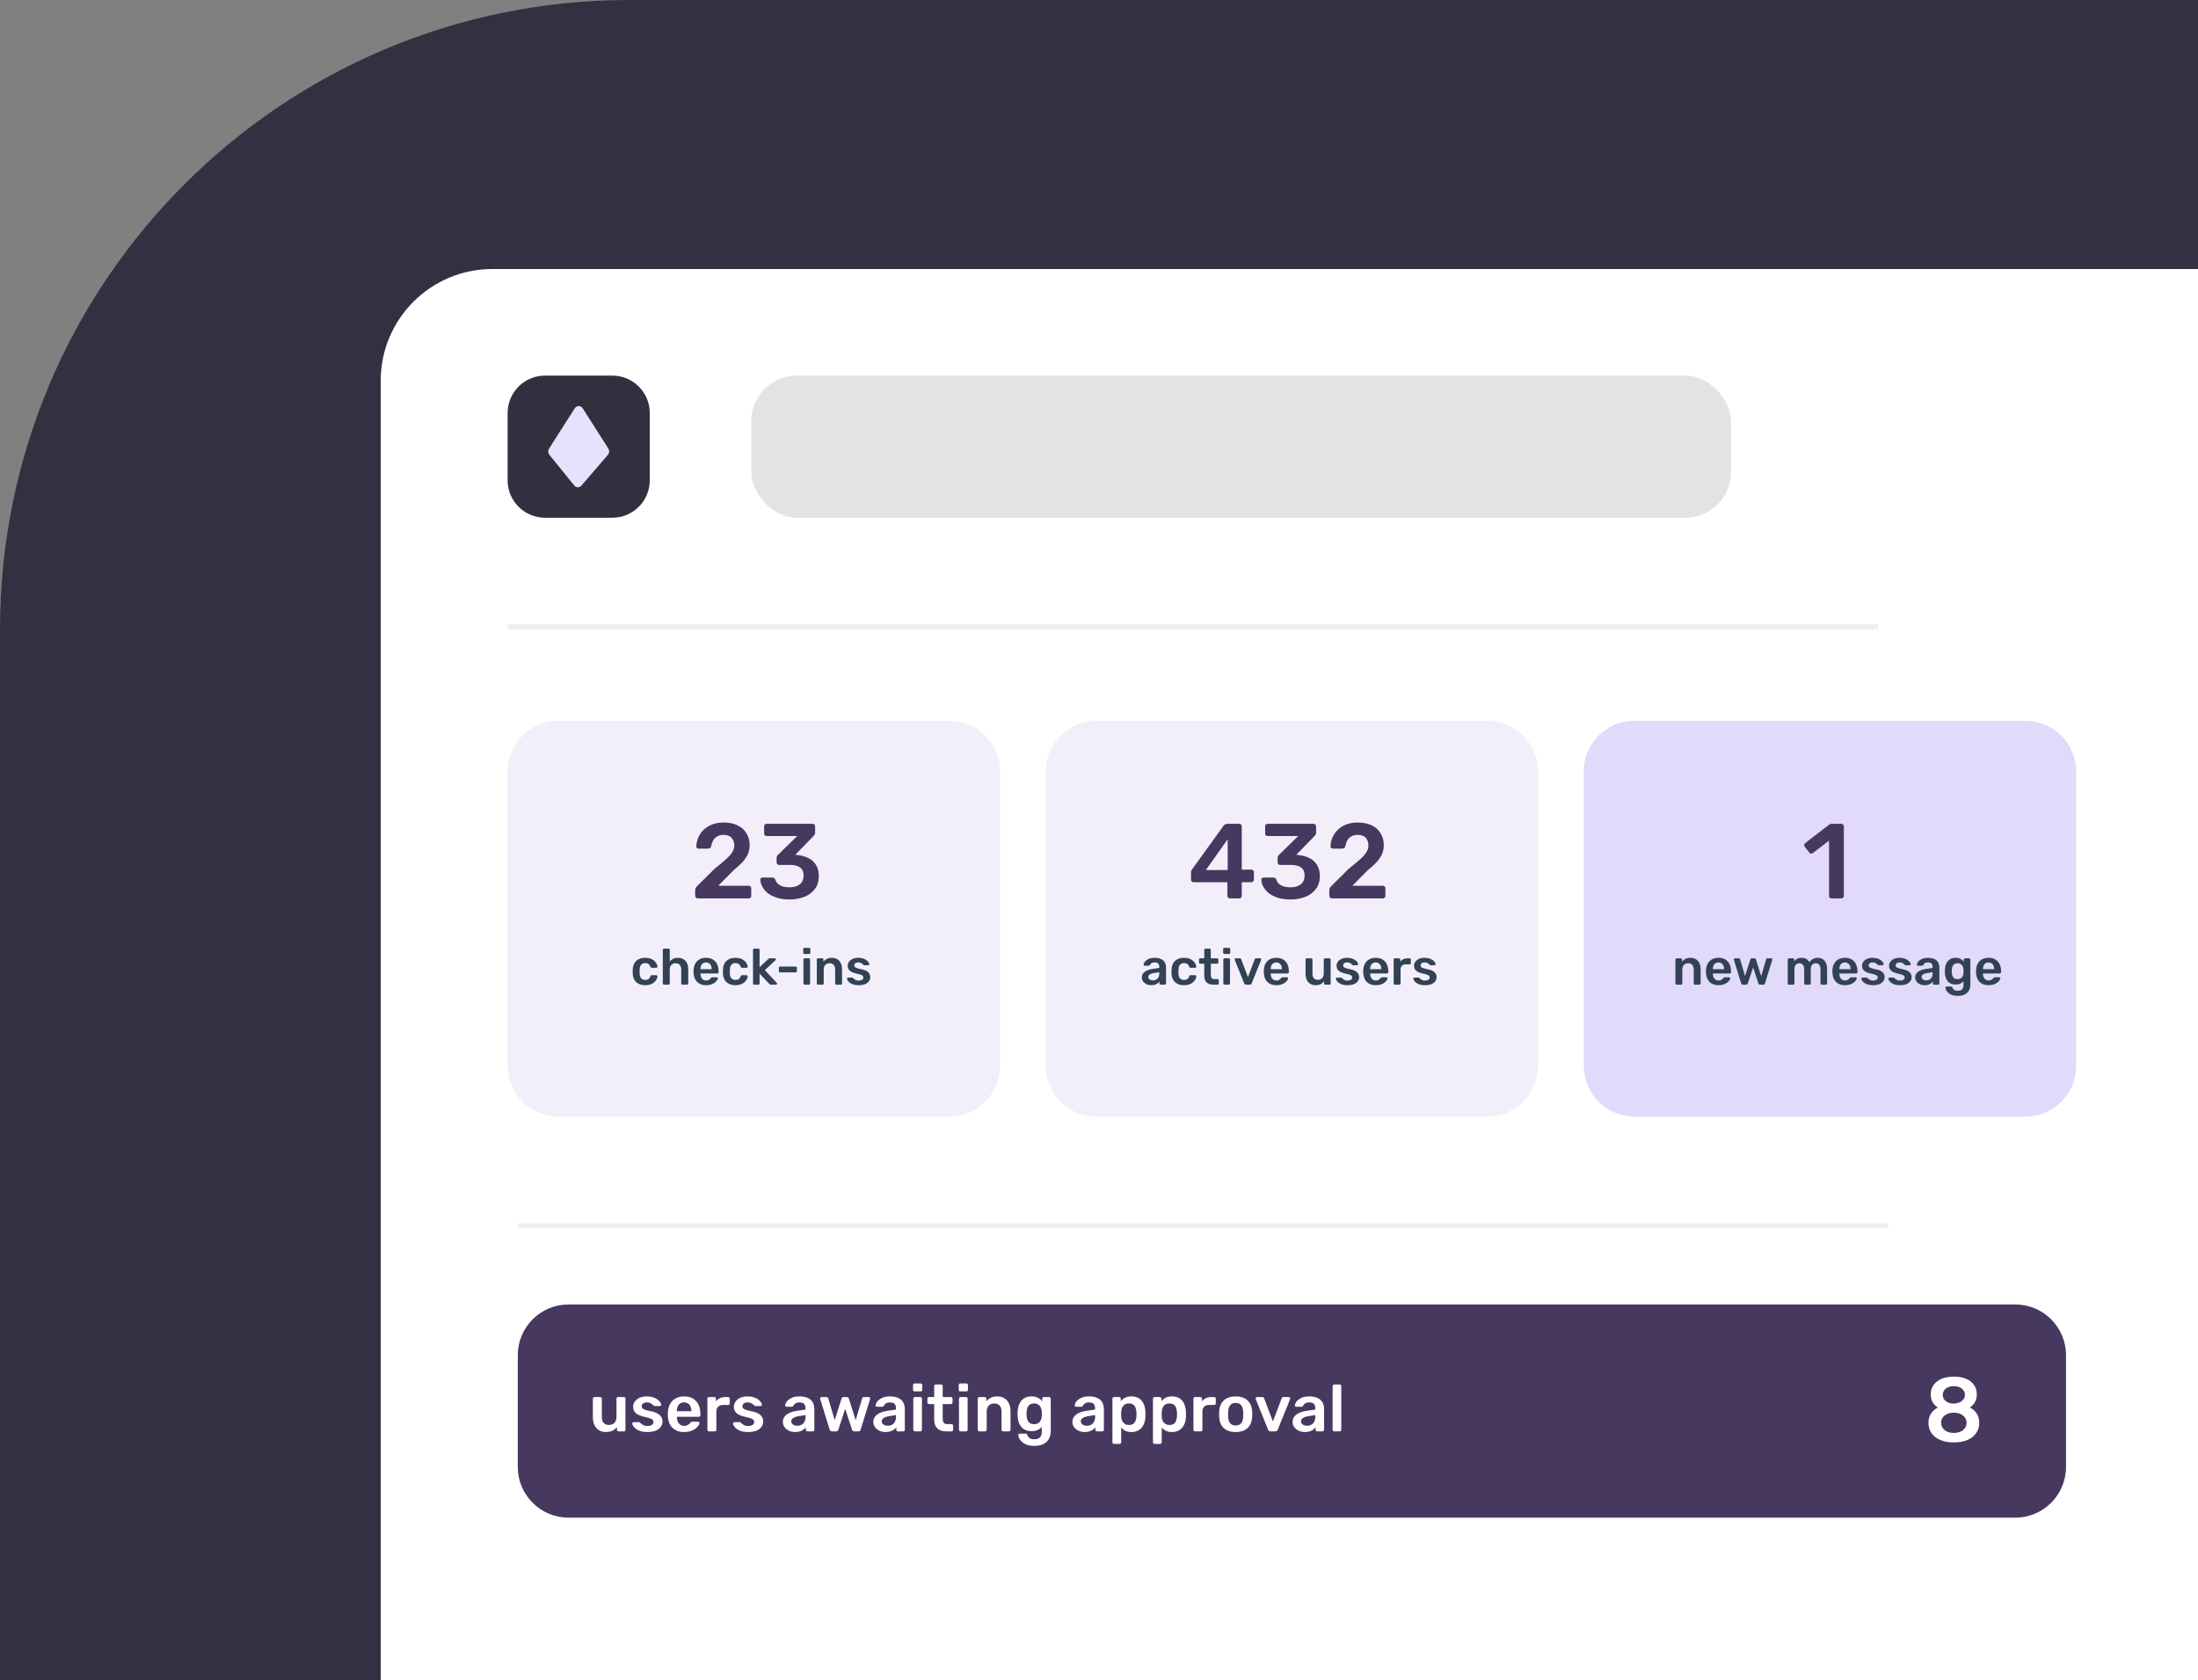<svg width="433" height="331" viewBox="0 0 433 331" fill="none" xmlns="http://www.w3.org/2000/svg">
<rect x="0" y="0" width="433" height="331" fill="#808080" stroke="none"/>
<path d="M0 124C0 55.517 55.517 0 124 0H433V331H0V124Z" fill="#333141"/>
<path d="M75 75C75 62.85 84.85 53 97 53H433V331H75V75Z" fill="white"/>
<line x1="102" y1="241.5" x2="372" y2="241.5" stroke="#EFEFF1"/>
<line x1="100" y1="123.5" x2="370" y2="123.5" stroke="#EFEFF1"/>
<path d="M100 152C100 146.477 104.477 142 110 142H187C192.523 142 197 146.477 197 152V210C197 215.523 192.523 220 187 220H110C104.477 220 100 215.523 100 210V152Z" fill="#F2EFFA"/>
<path d="M127.097 194.1C126.617 194.1 126.193 194.01 125.827 193.83C125.467 193.65 125.183 193.39 124.977 193.05C124.777 192.703 124.667 192.287 124.647 191.8C124.64 191.7 124.637 191.57 124.637 191.41C124.637 191.243 124.64 191.107 124.647 191C124.667 190.513 124.777 190.1 124.977 189.76C125.183 189.413 125.467 189.15 125.827 188.97C126.193 188.79 126.617 188.7 127.097 188.7C127.523 188.7 127.887 188.76 128.187 188.88C128.487 188.993 128.733 189.143 128.927 189.33C129.12 189.51 129.263 189.7 129.357 189.9C129.457 190.093 129.51 190.27 129.517 190.43C129.523 190.503 129.5 190.563 129.447 190.61C129.4 190.65 129.343 190.67 129.277 190.67H128.397C128.33 190.67 128.277 190.653 128.237 190.62C128.203 190.587 128.17 190.537 128.137 190.47C128.037 190.203 127.903 190.017 127.737 189.91C127.577 189.797 127.37 189.74 127.117 189.74C126.783 189.74 126.517 189.847 126.317 190.06C126.123 190.267 126.02 190.597 126.007 191.05C125.993 191.303 125.993 191.537 126.007 191.75C126.02 192.21 126.123 192.543 126.317 192.75C126.517 192.957 126.783 193.06 127.117 193.06C127.377 193.06 127.587 193.007 127.747 192.9C127.907 192.787 128.037 192.597 128.137 192.33C128.17 192.263 128.203 192.213 128.237 192.18C128.277 192.147 128.33 192.13 128.397 192.13H129.277C129.343 192.13 129.4 192.153 129.447 192.2C129.5 192.24 129.523 192.297 129.517 192.37C129.51 192.49 129.477 192.627 129.417 192.78C129.363 192.927 129.273 193.08 129.147 193.24C129.027 193.393 128.873 193.537 128.687 193.67C128.5 193.797 128.273 193.9 128.007 193.98C127.747 194.06 127.443 194.1 127.097 194.1ZM130.809 194C130.743 194 130.686 193.977 130.639 193.93C130.593 193.883 130.569 193.827 130.569 193.76V187.14C130.569 187.073 130.593 187.017 130.639 186.97C130.686 186.923 130.743 186.9 130.809 186.9H131.699C131.773 186.9 131.829 186.923 131.869 186.97C131.916 187.017 131.939 187.073 131.939 187.14V189.42C132.119 189.207 132.339 189.033 132.599 188.9C132.859 188.767 133.179 188.7 133.559 188.7C133.966 188.7 134.319 188.793 134.619 188.98C134.926 189.16 135.163 189.417 135.329 189.75C135.496 190.083 135.579 190.483 135.579 190.95V193.76C135.579 193.827 135.556 193.883 135.509 193.93C135.463 193.977 135.406 194 135.339 194H134.439C134.373 194 134.316 193.977 134.269 193.93C134.223 193.883 134.199 193.827 134.199 193.76V191.01C134.199 190.623 134.103 190.32 133.909 190.1C133.723 189.88 133.449 189.77 133.089 189.77C132.743 189.77 132.463 189.88 132.249 190.1C132.043 190.32 131.939 190.623 131.939 191.01V193.76C131.939 193.827 131.916 193.883 131.869 193.93C131.829 193.977 131.773 194 131.699 194H130.809ZM139.088 194.1C138.348 194.1 137.762 193.887 137.328 193.46C136.895 193.033 136.662 192.427 136.628 191.64C136.622 191.573 136.618 191.49 136.618 191.39C136.618 191.283 136.622 191.2 136.628 191.14C136.655 190.633 136.768 190.2 136.968 189.84C137.175 189.473 137.458 189.193 137.818 189C138.178 188.8 138.602 188.7 139.088 188.7C139.628 188.7 140.082 188.813 140.448 189.04C140.815 189.26 141.092 189.57 141.278 189.97C141.465 190.363 141.558 190.82 141.558 191.34V191.55C141.558 191.617 141.535 191.673 141.488 191.72C141.442 191.767 141.382 191.79 141.308 191.79H137.988C137.988 191.79 137.988 191.8 137.988 191.82C137.988 191.84 137.988 191.857 137.988 191.87C137.995 192.103 138.038 192.32 138.118 192.52C138.205 192.713 138.328 192.87 138.488 192.99C138.655 193.11 138.852 193.17 139.078 193.17C139.265 193.17 139.422 193.143 139.548 193.09C139.675 193.03 139.778 192.963 139.858 192.89C139.938 192.817 139.995 192.757 140.028 192.71C140.088 192.63 140.135 192.583 140.168 192.57C140.208 192.55 140.265 192.54 140.338 192.54H141.198C141.265 192.54 141.318 192.56 141.358 192.6C141.405 192.64 141.425 192.69 141.418 192.75C141.412 192.857 141.355 192.987 141.248 193.14C141.148 193.293 141.002 193.443 140.808 193.59C140.615 193.737 140.372 193.86 140.078 193.96C139.792 194.053 139.462 194.1 139.088 194.1ZM137.988 190.95H140.198V190.92C140.198 190.66 140.155 190.433 140.068 190.24C139.982 190.04 139.855 189.887 139.688 189.78C139.522 189.667 139.322 189.61 139.088 189.61C138.855 189.61 138.655 189.667 138.488 189.78C138.322 189.887 138.195 190.04 138.108 190.24C138.028 190.433 137.988 190.66 137.988 190.92V190.95ZM144.87 194.1C144.39 194.1 143.967 194.01 143.6 193.83C143.24 193.65 142.957 193.39 142.75 193.05C142.55 192.703 142.44 192.287 142.42 191.8C142.413 191.7 142.41 191.57 142.41 191.41C142.41 191.243 142.413 191.107 142.42 191C142.44 190.513 142.55 190.1 142.75 189.76C142.957 189.413 143.24 189.15 143.6 188.97C143.967 188.79 144.39 188.7 144.87 188.7C145.297 188.7 145.66 188.76 145.96 188.88C146.26 188.993 146.507 189.143 146.7 189.33C146.893 189.51 147.037 189.7 147.13 189.9C147.23 190.093 147.283 190.27 147.29 190.43C147.297 190.503 147.273 190.563 147.22 190.61C147.173 190.65 147.117 190.67 147.05 190.67H146.17C146.103 190.67 146.05 190.653 146.01 190.62C145.977 190.587 145.943 190.537 145.91 190.47C145.81 190.203 145.677 190.017 145.51 189.91C145.35 189.797 145.143 189.74 144.89 189.74C144.557 189.74 144.29 189.847 144.09 190.06C143.897 190.267 143.793 190.597 143.78 191.05C143.767 191.303 143.767 191.537 143.78 191.75C143.793 192.21 143.897 192.543 144.09 192.75C144.29 192.957 144.557 193.06 144.89 193.06C145.15 193.06 145.36 193.007 145.52 192.9C145.68 192.787 145.81 192.597 145.91 192.33C145.943 192.263 145.977 192.213 146.01 192.18C146.05 192.147 146.103 192.13 146.17 192.13H147.05C147.117 192.13 147.173 192.153 147.22 192.2C147.273 192.24 147.297 192.297 147.29 192.37C147.283 192.49 147.25 192.627 147.19 192.78C147.137 192.927 147.047 193.08 146.92 193.24C146.8 193.393 146.647 193.537 146.46 193.67C146.273 193.797 146.047 193.9 145.78 193.98C145.52 194.06 145.217 194.1 144.87 194.1ZM148.583 194C148.516 194 148.46 193.977 148.413 193.93C148.366 193.883 148.343 193.827 148.343 193.76V187.14C148.343 187.073 148.366 187.017 148.413 186.97C148.46 186.923 148.516 186.9 148.583 186.9H149.393C149.466 186.9 149.523 186.923 149.563 186.97C149.61 187.017 149.633 187.073 149.633 187.14V190.56L151.313 188.97C151.38 188.917 151.433 188.877 151.473 188.85C151.52 188.817 151.59 188.8 151.683 188.8H152.613C152.68 188.8 152.733 188.82 152.773 188.86C152.813 188.9 152.833 188.953 152.833 189.02C152.833 189.047 152.826 189.077 152.813 189.11C152.8 189.143 152.773 189.173 152.733 189.2L150.673 191.13L152.983 193.61C153.05 193.677 153.083 193.733 153.083 193.78C153.083 193.847 153.06 193.9 153.013 193.94C152.973 193.98 152.923 194 152.863 194H151.913C151.813 194 151.74 193.987 151.693 193.96C151.653 193.927 151.603 193.883 151.543 193.83L149.633 191.82V193.76C149.633 193.827 149.61 193.883 149.563 193.93C149.523 193.977 149.466 194 149.393 194H148.583ZM153.67 191.57C153.596 191.57 153.536 191.547 153.49 191.5C153.45 191.453 153.43 191.397 153.43 191.33V190.67C153.43 190.603 153.45 190.547 153.49 190.5C153.536 190.453 153.596 190.43 153.67 190.43H156.74C156.806 190.43 156.863 190.453 156.91 190.5C156.956 190.547 156.98 190.603 156.98 190.67V191.33C156.98 191.397 156.956 191.453 156.91 191.5C156.863 191.547 156.806 191.57 156.74 191.57H153.67ZM158.514 194C158.448 194 158.391 193.977 158.344 193.93C158.298 193.883 158.274 193.827 158.274 193.76V189.04C158.274 188.973 158.298 188.917 158.344 188.87C158.391 188.823 158.448 188.8 158.514 188.8H159.344C159.418 188.8 159.474 188.823 159.514 188.87C159.561 188.917 159.584 188.973 159.584 189.04V193.76C159.584 193.827 159.561 193.883 159.514 193.93C159.474 193.977 159.418 194 159.344 194H158.514ZM158.474 187.94C158.408 187.94 158.351 187.917 158.304 187.87C158.258 187.823 158.234 187.767 158.234 187.7V186.98C158.234 186.913 158.258 186.857 158.304 186.81C158.351 186.763 158.408 186.74 158.474 186.74H159.384C159.458 186.74 159.518 186.763 159.564 186.81C159.611 186.857 159.634 186.913 159.634 186.98V187.7C159.634 187.767 159.611 187.823 159.564 187.87C159.518 187.917 159.458 187.94 159.384 187.94H158.474ZM161.151 194C161.084 194 161.028 193.977 160.981 193.93C160.934 193.883 160.911 193.827 160.911 193.76V189.04C160.911 188.973 160.934 188.917 160.981 188.87C161.028 188.823 161.084 188.8 161.151 188.8H161.971C162.038 188.8 162.094 188.823 162.141 188.87C162.188 188.917 162.211 188.973 162.211 189.04V189.45C162.384 189.237 162.604 189.06 162.871 188.92C163.144 188.773 163.481 188.7 163.881 188.7C164.288 188.7 164.641 188.793 164.941 188.98C165.241 189.16 165.471 189.417 165.631 189.75C165.798 190.083 165.881 190.483 165.881 190.95V193.76C165.881 193.827 165.858 193.883 165.811 193.93C165.764 193.977 165.708 194 165.641 194H164.761C164.694 194 164.638 193.977 164.591 193.93C164.544 193.883 164.521 193.827 164.521 193.76V191.01C164.521 190.623 164.424 190.32 164.231 190.1C164.044 189.88 163.771 189.77 163.411 189.77C163.064 189.77 162.788 189.88 162.581 190.1C162.374 190.32 162.271 190.623 162.271 191.01V193.76C162.271 193.827 162.248 193.883 162.201 193.93C162.154 193.977 162.098 194 162.031 194H161.151ZM169.121 194.1C168.721 194.1 168.378 194.053 168.091 193.96C167.811 193.867 167.581 193.75 167.401 193.61C167.221 193.47 167.088 193.33 167.001 193.19C166.915 193.05 166.868 192.933 166.861 192.84C166.855 192.767 166.875 192.71 166.921 192.67C166.975 192.623 167.031 192.6 167.091 192.6H167.881C167.908 192.6 167.931 192.603 167.951 192.61C167.971 192.617 167.998 192.637 168.031 192.67C168.118 192.743 168.208 192.82 168.301 192.9C168.401 192.98 168.518 193.05 168.651 193.11C168.785 193.163 168.951 193.19 169.151 193.19C169.411 193.19 169.628 193.14 169.801 193.04C169.981 192.933 170.071 192.783 170.071 192.59C170.071 192.45 170.031 192.337 169.951 192.25C169.878 192.163 169.738 192.087 169.531 192.02C169.325 191.947 169.031 191.87 168.651 191.79C168.278 191.703 167.968 191.593 167.721 191.46C167.475 191.327 167.291 191.16 167.171 190.96C167.051 190.76 166.991 190.527 166.991 190.26C166.991 190 167.068 189.753 167.221 189.52C167.381 189.28 167.615 189.083 167.921 188.93C168.235 188.777 168.621 188.7 169.081 188.7C169.441 188.7 169.755 188.747 170.021 188.84C170.288 188.927 170.508 189.037 170.681 189.17C170.861 189.303 170.998 189.44 171.091 189.58C171.185 189.713 171.235 189.83 171.241 189.93C171.248 190.003 171.228 190.063 171.181 190.11C171.135 190.15 171.081 190.17 171.021 190.17H170.281C170.248 190.17 170.218 190.163 170.191 190.15C170.165 190.137 170.138 190.12 170.111 190.1C170.038 190.033 169.958 189.963 169.871 189.89C169.785 189.81 169.678 189.743 169.551 189.69C169.431 189.637 169.271 189.61 169.071 189.61C168.818 189.61 168.625 189.667 168.491 189.78C168.358 189.887 168.291 190.023 168.291 190.19C168.291 190.303 168.321 190.403 168.381 190.49C168.448 190.57 168.578 190.647 168.771 190.72C168.965 190.793 169.258 190.87 169.651 190.95C170.098 191.03 170.451 191.15 170.711 191.31C170.978 191.463 171.165 191.643 171.271 191.85C171.385 192.05 171.441 192.273 171.441 192.52C171.441 192.82 171.351 193.09 171.171 193.33C170.998 193.57 170.738 193.76 170.391 193.9C170.051 194.033 169.628 194.1 169.121 194.1Z" fill="#334155"/>
<path d="M137.449 177C137.309 177 137.19 176.951 137.092 176.853C136.994 176.755 136.945 176.636 136.945 176.496V175.425C136.945 175.299 136.973 175.152 137.029 174.984C137.099 174.802 137.246 174.62 137.47 174.438L140.788 171.141C141.712 170.413 142.454 169.797 143.014 169.293C143.588 168.775 144.001 168.306 144.253 167.886C144.519 167.452 144.652 167.025 144.652 166.605C144.652 165.975 144.477 165.464 144.127 165.072C143.791 164.68 143.252 164.484 142.51 164.484C142.02 164.484 141.607 164.589 141.271 164.799C140.935 164.995 140.669 165.261 140.473 165.597C140.291 165.933 140.165 166.304 140.095 166.71C140.067 166.892 139.99 167.018 139.864 167.088C139.738 167.158 139.612 167.193 139.486 167.193H137.617C137.491 167.193 137.386 167.151 137.302 167.067C137.218 166.983 137.176 166.885 137.176 166.773C137.19 166.171 137.316 165.59 137.554 165.03C137.792 164.456 138.135 163.952 138.583 163.518C139.045 163.07 139.605 162.713 140.263 162.447C140.921 162.181 141.663 162.048 142.489 162.048C143.651 162.048 144.61 162.244 145.366 162.636C146.136 163.028 146.71 163.56 147.088 164.232C147.48 164.904 147.676 165.66 147.676 166.5C147.676 167.158 147.55 167.767 147.298 168.327C147.046 168.873 146.682 169.405 146.206 169.923C145.73 170.427 145.156 170.945 144.484 171.477L141.502 174.501H147.487C147.641 174.501 147.76 174.55 147.844 174.648C147.942 174.732 147.991 174.851 147.991 175.005V176.496C147.991 176.636 147.942 176.755 147.844 176.853C147.76 176.951 147.641 177 147.487 177H137.449ZM155.533 177.21C154.553 177.21 153.706 177.091 152.992 176.853C152.278 176.615 151.683 176.307 151.207 175.929C150.745 175.537 150.395 175.117 150.157 174.669C149.919 174.207 149.793 173.752 149.779 173.304C149.779 173.178 149.821 173.08 149.905 173.01C150.003 172.926 150.115 172.884 150.241 172.884H152.131C152.271 172.884 152.39 172.912 152.488 172.968C152.586 173.024 152.67 173.136 152.74 173.304C152.866 173.682 153.069 173.983 153.349 174.207C153.643 174.431 153.979 174.592 154.357 174.69C154.735 174.774 155.134 174.816 155.554 174.816C156.394 174.816 157.059 174.62 157.549 174.228C158.053 173.822 158.305 173.248 158.305 172.506C158.305 171.764 158.074 171.232 157.612 170.91C157.15 170.574 156.506 170.406 155.68 170.406H153.517C153.363 170.406 153.237 170.364 153.139 170.28C153.041 170.182 152.992 170.056 152.992 169.902V169.02C152.992 168.88 153.02 168.761 153.076 168.663C153.146 168.551 153.216 168.46 153.286 168.39L157.045 164.715H151.039C150.885 164.715 150.759 164.666 150.661 164.568C150.577 164.47 150.535 164.351 150.535 164.211V162.825C150.535 162.671 150.577 162.545 150.661 162.447C150.759 162.349 150.885 162.3 151.039 162.3H160.048C160.202 162.3 160.328 162.349 160.426 162.447C160.524 162.545 160.573 162.671 160.573 162.825V164.085C160.573 164.211 160.545 164.323 160.489 164.421C160.433 164.519 160.37 164.603 160.3 164.673L156.667 168.411L156.919 168.432C157.773 168.502 158.529 168.698 159.187 169.02C159.859 169.328 160.377 169.783 160.741 170.385C161.119 170.987 161.308 171.743 161.308 172.653C161.308 173.605 161.056 174.424 160.552 175.11C160.062 175.782 159.383 176.3 158.515 176.664C157.647 177.028 156.653 177.21 155.533 177.21Z" fill="#473860"/>
<path d="M206 152C206 146.477 210.477 142 216 142H293C298.523 142 303 146.477 303 152V210C303 215.523 298.523 220 293 220H216C210.477 220 206 215.523 206 210V152Z" fill="#F2EFFA"/>
<path d="M312 152C312 146.477 316.477 142 322 142H399C404.523 142 409 146.477 409 152V210C409 215.523 404.523 220 399 220H322C316.477 220 312 215.523 312 210V152Z" fill="#E1DAFA"/>
<path d="M226.79 194.1C226.443 194.1 226.13 194.033 225.85 193.9C225.57 193.76 225.347 193.577 225.18 193.35C225.02 193.117 224.94 192.857 224.94 192.57C224.94 192.103 225.13 191.733 225.51 191.46C225.89 191.18 226.387 190.993 227 190.9L228.37 190.7V190.49C228.37 190.21 228.3 189.993 228.16 189.84C228.02 189.687 227.78 189.61 227.44 189.61C227.2 189.61 227.003 189.66 226.85 189.76C226.703 189.853 226.593 189.98 226.52 190.14C226.467 190.227 226.39 190.27 226.29 190.27H225.5C225.427 190.27 225.37 190.25 225.33 190.21C225.297 190.17 225.28 190.117 225.28 190.05C225.287 189.943 225.33 189.813 225.41 189.66C225.497 189.507 225.623 189.36 225.79 189.22C225.963 189.073 226.187 188.95 226.46 188.85C226.733 188.75 227.063 188.7 227.45 188.7C227.87 188.7 228.223 188.753 228.51 188.86C228.803 188.96 229.037 189.097 229.21 189.27C229.383 189.443 229.51 189.647 229.59 189.88C229.67 190.113 229.71 190.36 229.71 190.62V193.76C229.71 193.827 229.687 193.883 229.64 193.93C229.593 193.977 229.537 194 229.47 194H228.66C228.587 194 228.527 193.977 228.48 193.93C228.44 193.883 228.42 193.827 228.42 193.76V193.37C228.333 193.49 228.217 193.607 228.07 193.72C227.923 193.833 227.743 193.927 227.53 194C227.323 194.067 227.077 194.1 226.79 194.1ZM227.13 193.15C227.363 193.15 227.573 193.1 227.76 193C227.953 192.9 228.103 192.747 228.21 192.54C228.323 192.327 228.38 192.06 228.38 191.74V191.53L227.38 191.69C226.987 191.75 226.693 191.847 226.5 191.98C226.307 192.113 226.21 192.277 226.21 192.47C226.21 192.617 226.253 192.743 226.34 192.85C226.433 192.95 226.55 193.027 226.69 193.08C226.83 193.127 226.977 193.15 227.13 193.15ZM233.243 194.1C232.763 194.1 232.34 194.01 231.973 193.83C231.613 193.65 231.33 193.39 231.123 193.05C230.923 192.703 230.813 192.287 230.793 191.8C230.786 191.7 230.783 191.57 230.783 191.41C230.783 191.243 230.786 191.107 230.793 191C230.813 190.513 230.923 190.1 231.123 189.76C231.33 189.413 231.613 189.15 231.973 188.97C232.34 188.79 232.763 188.7 233.243 188.7C233.67 188.7 234.033 188.76 234.333 188.88C234.633 188.993 234.88 189.143 235.073 189.33C235.266 189.51 235.41 189.7 235.503 189.9C235.603 190.093 235.656 190.27 235.663 190.43C235.67 190.503 235.646 190.563 235.593 190.61C235.546 190.65 235.49 190.67 235.423 190.67H234.543C234.476 190.67 234.423 190.653 234.383 190.62C234.35 190.587 234.316 190.537 234.283 190.47C234.183 190.203 234.05 190.017 233.883 189.91C233.723 189.797 233.516 189.74 233.263 189.74C232.93 189.74 232.663 189.847 232.463 190.06C232.27 190.267 232.166 190.597 232.153 191.05C232.14 191.303 232.14 191.537 232.153 191.75C232.166 192.21 232.27 192.543 232.463 192.75C232.663 192.957 232.93 193.06 233.263 193.06C233.523 193.06 233.733 193.007 233.893 192.9C234.053 192.787 234.183 192.597 234.283 192.33C234.316 192.263 234.35 192.213 234.383 192.18C234.423 192.147 234.476 192.13 234.543 192.13H235.423C235.49 192.13 235.546 192.153 235.593 192.2C235.646 192.24 235.67 192.297 235.663 192.37C235.656 192.49 235.623 192.627 235.563 192.78C235.51 192.927 235.42 193.08 235.293 193.24C235.173 193.393 235.02 193.537 234.833 193.67C234.646 193.797 234.42 193.9 234.153 193.98C233.893 194.06 233.59 194.1 233.243 194.1ZM239.056 194C238.656 194 238.319 193.93 238.046 193.79C237.773 193.65 237.569 193.443 237.436 193.17C237.303 192.89 237.236 192.543 237.236 192.13V189.86H236.446C236.379 189.86 236.323 189.837 236.276 189.79C236.229 189.743 236.206 189.683 236.206 189.61V189.04C236.206 188.973 236.229 188.917 236.276 188.87C236.323 188.823 236.379 188.8 236.446 188.8H237.236V187.14C237.236 187.073 237.256 187.017 237.296 186.97C237.343 186.923 237.403 186.9 237.476 186.9H238.286C238.353 186.9 238.409 186.923 238.456 186.97C238.503 187.017 238.526 187.073 238.526 187.14V188.8H239.776C239.843 188.8 239.899 188.823 239.946 188.87C239.993 188.917 240.016 188.973 240.016 189.04V189.61C240.016 189.683 239.993 189.743 239.946 189.79C239.899 189.837 239.843 189.86 239.776 189.86H238.526V192.03C238.526 192.303 238.573 192.517 238.666 192.67C238.766 192.823 238.936 192.9 239.176 192.9H239.866C239.933 192.9 239.989 192.923 240.036 192.97C240.083 193.017 240.106 193.073 240.106 193.14V193.76C240.106 193.827 240.083 193.883 240.036 193.93C239.989 193.977 239.933 194 239.866 194H239.056ZM241.233 194C241.166 194 241.11 193.977 241.063 193.93C241.016 193.883 240.993 193.827 240.993 193.76V189.04C240.993 188.973 241.016 188.917 241.063 188.87C241.11 188.823 241.166 188.8 241.233 188.8H242.063C242.136 188.8 242.193 188.823 242.233 188.87C242.28 188.917 242.303 188.973 242.303 189.04V193.76C242.303 193.827 242.28 193.883 242.233 193.93C242.193 193.977 242.136 194 242.063 194H241.233ZM241.193 187.94C241.126 187.94 241.07 187.917 241.023 187.87C240.976 187.823 240.953 187.767 240.953 187.7V186.98C240.953 186.913 240.976 186.857 241.023 186.81C241.07 186.763 241.126 186.74 241.193 186.74H242.103C242.176 186.74 242.236 186.763 242.283 186.81C242.33 186.857 242.353 186.913 242.353 186.98V187.7C242.353 187.767 242.33 187.823 242.283 187.87C242.236 187.917 242.176 187.94 242.103 187.94H241.193ZM245.47 194C245.363 194 245.283 193.977 245.23 193.93C245.183 193.877 245.143 193.817 245.11 193.75L243.24 189.11C243.226 189.077 243.22 189.047 243.22 189.02C243.22 188.96 243.24 188.91 243.28 188.87C243.326 188.823 243.38 188.8 243.44 188.8H244.25C244.33 188.8 244.39 188.823 244.43 188.87C244.47 188.91 244.496 188.95 244.51 188.99L245.84 192.5L247.17 188.99C247.183 188.95 247.21 188.91 247.25 188.87C247.29 188.823 247.35 188.8 247.43 188.8H248.25C248.303 188.8 248.35 188.823 248.39 188.87C248.436 188.91 248.46 188.96 248.46 189.02C248.46 189.047 248.456 189.077 248.45 189.11L246.57 193.75C246.543 193.817 246.503 193.877 246.45 193.93C246.396 193.977 246.316 194 246.21 194H245.47ZM251.426 194.1C250.686 194.1 250.1 193.887 249.666 193.46C249.233 193.033 249 192.427 248.966 191.64C248.96 191.573 248.956 191.49 248.956 191.39C248.956 191.283 248.96 191.2 248.966 191.14C248.993 190.633 249.106 190.2 249.306 189.84C249.513 189.473 249.796 189.193 250.156 189C250.516 188.8 250.94 188.7 251.426 188.7C251.966 188.7 252.42 188.813 252.786 189.04C253.153 189.26 253.43 189.57 253.616 189.97C253.803 190.363 253.896 190.82 253.896 191.34V191.55C253.896 191.617 253.873 191.673 253.826 191.72C253.78 191.767 253.72 191.79 253.646 191.79H250.326C250.326 191.79 250.326 191.8 250.326 191.82C250.326 191.84 250.326 191.857 250.326 191.87C250.333 192.103 250.376 192.32 250.456 192.52C250.543 192.713 250.666 192.87 250.826 192.99C250.993 193.11 251.19 193.17 251.416 193.17C251.603 193.17 251.76 193.143 251.886 193.09C252.013 193.03 252.116 192.963 252.196 192.89C252.276 192.817 252.333 192.757 252.366 192.71C252.426 192.63 252.473 192.583 252.506 192.57C252.546 192.55 252.603 192.54 252.676 192.54H253.536C253.603 192.54 253.656 192.56 253.696 192.6C253.743 192.64 253.763 192.69 253.756 192.75C253.75 192.857 253.693 192.987 253.586 193.14C253.486 193.293 253.34 193.443 253.146 193.59C252.953 193.737 252.71 193.86 252.416 193.96C252.13 194.053 251.8 194.1 251.426 194.1ZM250.326 190.95H252.536V190.92C252.536 190.66 252.493 190.433 252.406 190.24C252.32 190.04 252.193 189.887 252.026 189.78C251.86 189.667 251.66 189.61 251.426 189.61C251.193 189.61 250.993 189.667 250.826 189.78C250.66 189.887 250.533 190.04 250.446 190.24C250.366 190.433 250.326 190.66 250.326 190.92V190.95ZM259.173 194.1C258.766 194.1 258.413 194.01 258.113 193.83C257.82 193.643 257.593 193.383 257.433 193.05C257.273 192.71 257.193 192.31 257.193 191.85V189.04C257.193 188.973 257.216 188.917 257.263 188.87C257.31 188.823 257.366 188.8 257.433 188.8H258.313C258.386 188.8 258.443 188.823 258.483 188.87C258.53 188.917 258.553 188.973 258.553 189.04V191.79C258.553 192.617 258.916 193.03 259.643 193.03C259.99 193.03 260.263 192.92 260.463 192.7C260.67 192.48 260.773 192.177 260.773 191.79V189.04C260.773 188.973 260.796 188.917 260.843 188.87C260.89 188.823 260.946 188.8 261.013 188.8H261.893C261.96 188.8 262.016 188.823 262.063 188.87C262.11 188.917 262.133 188.973 262.133 189.04V193.76C262.133 193.827 262.11 193.883 262.063 193.93C262.016 193.977 261.96 194 261.893 194H261.083C261.01 194 260.95 193.977 260.903 193.93C260.863 193.883 260.843 193.827 260.843 193.76V193.35C260.663 193.583 260.44 193.767 260.173 193.9C259.906 194.033 259.573 194.1 259.173 194.1ZM265.424 194.1C265.024 194.1 264.681 194.053 264.394 193.96C264.114 193.867 263.884 193.75 263.704 193.61C263.524 193.47 263.391 193.33 263.304 193.19C263.217 193.05 263.171 192.933 263.164 192.84C263.157 192.767 263.177 192.71 263.224 192.67C263.277 192.623 263.334 192.6 263.394 192.6H264.184C264.211 192.6 264.234 192.603 264.254 192.61C264.274 192.617 264.301 192.637 264.334 192.67C264.421 192.743 264.511 192.82 264.604 192.9C264.704 192.98 264.821 193.05 264.954 193.11C265.087 193.163 265.254 193.19 265.454 193.19C265.714 193.19 265.931 193.14 266.104 193.04C266.284 192.933 266.374 192.783 266.374 192.59C266.374 192.45 266.334 192.337 266.254 192.25C266.181 192.163 266.041 192.087 265.834 192.02C265.627 191.947 265.334 191.87 264.954 191.79C264.581 191.703 264.271 191.593 264.024 191.46C263.777 191.327 263.594 191.16 263.474 190.96C263.354 190.76 263.294 190.527 263.294 190.26C263.294 190 263.371 189.753 263.524 189.52C263.684 189.28 263.917 189.083 264.224 188.93C264.537 188.777 264.924 188.7 265.384 188.7C265.744 188.7 266.057 188.747 266.324 188.84C266.591 188.927 266.811 189.037 266.984 189.17C267.164 189.303 267.301 189.44 267.394 189.58C267.487 189.713 267.537 189.83 267.544 189.93C267.551 190.003 267.531 190.063 267.484 190.11C267.437 190.15 267.384 190.17 267.324 190.17H266.584C266.551 190.17 266.521 190.163 266.494 190.15C266.467 190.137 266.441 190.12 266.414 190.1C266.341 190.033 266.261 189.963 266.174 189.89C266.087 189.81 265.981 189.743 265.854 189.69C265.734 189.637 265.574 189.61 265.374 189.61C265.121 189.61 264.927 189.667 264.794 189.78C264.661 189.887 264.594 190.023 264.594 190.19C264.594 190.303 264.624 190.403 264.684 190.49C264.751 190.57 264.881 190.647 265.074 190.72C265.267 190.793 265.561 190.87 265.954 190.95C266.401 191.03 266.754 191.15 267.014 191.31C267.281 191.463 267.467 191.643 267.574 191.85C267.687 192.05 267.744 192.273 267.744 192.52C267.744 192.82 267.654 193.09 267.474 193.33C267.301 193.57 267.041 193.76 266.694 193.9C266.354 194.033 265.931 194.1 265.424 194.1ZM271.016 194.1C270.276 194.1 269.69 193.887 269.256 193.46C268.823 193.033 268.59 192.427 268.556 191.64C268.55 191.573 268.546 191.49 268.546 191.39C268.546 191.283 268.55 191.2 268.556 191.14C268.583 190.633 268.696 190.2 268.896 189.84C269.103 189.473 269.386 189.193 269.746 189C270.106 188.8 270.53 188.7 271.016 188.7C271.556 188.7 272.01 188.813 272.376 189.04C272.743 189.26 273.02 189.57 273.206 189.97C273.393 190.363 273.486 190.82 273.486 191.34V191.55C273.486 191.617 273.463 191.673 273.416 191.72C273.37 191.767 273.31 191.79 273.236 191.79H269.916C269.916 191.79 269.916 191.8 269.916 191.82C269.916 191.84 269.916 191.857 269.916 191.87C269.923 192.103 269.966 192.32 270.046 192.52C270.133 192.713 270.256 192.87 270.416 192.99C270.583 193.11 270.78 193.17 271.006 193.17C271.193 193.17 271.35 193.143 271.476 193.09C271.603 193.03 271.706 192.963 271.786 192.89C271.866 192.817 271.923 192.757 271.956 192.71C272.016 192.63 272.063 192.583 272.096 192.57C272.136 192.55 272.193 192.54 272.266 192.54H273.126C273.193 192.54 273.246 192.56 273.286 192.6C273.333 192.64 273.353 192.69 273.346 192.75C273.34 192.857 273.283 192.987 273.176 193.14C273.076 193.293 272.93 193.443 272.736 193.59C272.543 193.737 272.3 193.86 272.006 193.96C271.72 194.053 271.39 194.1 271.016 194.1ZM269.916 190.95H272.126V190.92C272.126 190.66 272.083 190.433 271.996 190.24C271.91 190.04 271.783 189.887 271.616 189.78C271.45 189.667 271.25 189.61 271.016 189.61C270.783 189.61 270.583 189.667 270.416 189.78C270.25 189.887 270.123 190.04 270.036 190.24C269.956 190.433 269.916 190.66 269.916 190.92V190.95ZM274.788 194C274.721 194 274.664 193.977 274.618 193.93C274.571 193.883 274.548 193.827 274.548 193.76V189.05C274.548 188.977 274.571 188.917 274.618 188.87C274.664 188.823 274.721 188.8 274.788 188.8H275.598C275.664 188.8 275.721 188.823 275.768 188.87C275.821 188.917 275.848 188.977 275.848 189.05V189.46C276.001 189.247 276.198 189.083 276.438 188.97C276.684 188.857 276.968 188.8 277.288 188.8H277.698C277.771 188.8 277.828 188.823 277.868 188.87C277.914 188.917 277.938 188.973 277.938 189.04V189.76C277.938 189.827 277.914 189.883 277.868 189.93C277.828 189.977 277.771 190 277.698 190H276.918C276.598 190 276.348 190.09 276.168 190.27C275.994 190.443 275.908 190.69 275.908 191.01V193.76C275.908 193.827 275.884 193.883 275.838 193.93C275.791 193.977 275.731 194 275.658 194H274.788ZM280.688 194.1C280.288 194.1 279.944 194.053 279.658 193.96C279.378 193.867 279.148 193.75 278.968 193.61C278.788 193.47 278.654 193.33 278.568 193.19C278.481 193.05 278.434 192.933 278.428 192.84C278.421 192.767 278.441 192.71 278.488 192.67C278.541 192.623 278.598 192.6 278.658 192.6H279.448C279.474 192.6 279.498 192.603 279.518 192.61C279.538 192.617 279.564 192.637 279.598 192.67C279.684 192.743 279.774 192.82 279.868 192.9C279.968 192.98 280.084 193.05 280.218 193.11C280.351 193.163 280.518 193.19 280.718 193.19C280.978 193.19 281.194 193.14 281.368 193.04C281.548 192.933 281.638 192.783 281.638 192.59C281.638 192.45 281.598 192.337 281.518 192.25C281.444 192.163 281.304 192.087 281.098 192.02C280.891 191.947 280.598 191.87 280.218 191.79C279.844 191.703 279.534 191.593 279.288 191.46C279.041 191.327 278.858 191.16 278.738 190.96C278.618 190.76 278.558 190.527 278.558 190.26C278.558 190 278.634 189.753 278.788 189.52C278.948 189.28 279.181 189.083 279.488 188.93C279.801 188.777 280.188 188.7 280.648 188.7C281.008 188.7 281.321 188.747 281.588 188.84C281.854 188.927 282.074 189.037 282.248 189.17C282.428 189.303 282.564 189.44 282.658 189.58C282.751 189.713 282.801 189.83 282.808 189.93C282.814 190.003 282.794 190.063 282.748 190.11C282.701 190.15 282.648 190.17 282.588 190.17H281.848C281.814 190.17 281.784 190.163 281.758 190.15C281.731 190.137 281.704 190.12 281.678 190.1C281.604 190.033 281.524 189.963 281.438 189.89C281.351 189.81 281.244 189.743 281.118 189.69C280.998 189.637 280.838 189.61 280.638 189.61C280.384 189.61 280.191 189.667 280.058 189.78C279.924 189.887 279.858 190.023 279.858 190.19C279.858 190.303 279.888 190.403 279.948 190.49C280.014 190.57 280.144 190.647 280.338 190.72C280.531 190.793 280.824 190.87 281.218 190.95C281.664 191.03 282.018 191.15 282.278 191.31C282.544 191.463 282.731 191.643 282.838 191.85C282.951 192.05 283.008 192.273 283.008 192.52C283.008 192.82 282.918 193.09 282.738 193.33C282.564 193.57 282.304 193.76 281.958 193.9C281.618 194.033 281.194 194.1 280.688 194.1Z" fill="#334155"/>
<path d="M330.293 194C330.226 194 330.169 193.977 330.123 193.93C330.076 193.883 330.053 193.827 330.053 193.76V189.04C330.053 188.973 330.076 188.917 330.123 188.87C330.169 188.823 330.226 188.8 330.293 188.8H331.113C331.179 188.8 331.236 188.823 331.283 188.87C331.329 188.917 331.353 188.973 331.353 189.04V189.45C331.526 189.237 331.746 189.06 332.013 188.92C332.286 188.773 332.623 188.7 333.023 188.7C333.429 188.7 333.783 188.793 334.083 188.98C334.383 189.16 334.613 189.417 334.773 189.75C334.939 190.083 335.023 190.483 335.023 190.95V193.76C335.023 193.827 334.999 193.883 334.953 193.93C334.906 193.977 334.849 194 334.783 194H333.903C333.836 194 333.779 193.977 333.733 193.93C333.686 193.883 333.663 193.827 333.663 193.76V191.01C333.663 190.623 333.566 190.32 333.373 190.1C333.186 189.88 332.913 189.77 332.553 189.77C332.206 189.77 331.929 189.88 331.723 190.1C331.516 190.32 331.413 190.623 331.413 191.01V193.76C331.413 193.827 331.389 193.883 331.343 193.93C331.296 193.977 331.239 194 331.173 194H330.293ZM338.533 194.1C337.793 194.1 337.206 193.887 336.773 193.46C336.339 193.033 336.106 192.427 336.073 191.64C336.066 191.573 336.063 191.49 336.063 191.39C336.063 191.283 336.066 191.2 336.073 191.14C336.099 190.633 336.213 190.2 336.413 189.84C336.619 189.473 336.903 189.193 337.263 189C337.623 188.8 338.046 188.7 338.533 188.7C339.073 188.7 339.526 188.813 339.893 189.04C340.259 189.26 340.536 189.57 340.723 189.97C340.909 190.363 341.003 190.82 341.003 191.34V191.55C341.003 191.617 340.979 191.673 340.933 191.72C340.886 191.767 340.826 191.79 340.753 191.79H337.433C337.433 191.79 337.433 191.8 337.433 191.82C337.433 191.84 337.433 191.857 337.433 191.87C337.439 192.103 337.483 192.32 337.563 192.52C337.649 192.713 337.773 192.87 337.933 192.99C338.099 193.11 338.296 193.17 338.523 193.17C338.709 193.17 338.866 193.143 338.993 193.09C339.119 193.03 339.223 192.963 339.303 192.89C339.383 192.817 339.439 192.757 339.473 192.71C339.533 192.63 339.579 192.583 339.613 192.57C339.653 192.55 339.709 192.54 339.783 192.54H340.643C340.709 192.54 340.763 192.56 340.803 192.6C340.849 192.64 340.869 192.69 340.863 192.75C340.856 192.857 340.799 192.987 340.693 193.14C340.593 193.293 340.446 193.443 340.253 193.59C340.059 193.737 339.816 193.86 339.523 193.96C339.236 194.053 338.906 194.1 338.533 194.1ZM337.433 190.95H339.643V190.92C339.643 190.66 339.599 190.433 339.513 190.24C339.426 190.04 339.299 189.887 339.133 189.78C338.966 189.667 338.766 189.61 338.533 189.61C338.299 189.61 338.099 189.667 337.933 189.78C337.766 189.887 337.639 190.04 337.553 190.24C337.473 190.433 337.433 190.66 337.433 190.92V190.95ZM343.338 194C343.244 194 343.174 193.977 343.128 193.93C343.081 193.883 343.041 193.823 343.008 193.75L341.578 189.11C341.571 189.077 341.568 189.047 341.568 189.02C341.568 188.96 341.588 188.91 341.628 188.87C341.674 188.823 341.724 188.8 341.778 188.8H342.518C342.598 188.8 342.661 188.823 342.708 188.87C342.754 188.91 342.781 188.95 342.788 188.99L343.768 192.3L344.808 189.02C344.821 188.973 344.851 188.927 344.898 188.88C344.944 188.827 345.014 188.8 345.108 188.8H345.608C345.701 188.8 345.771 188.827 345.818 188.88C345.864 188.927 345.894 188.973 345.908 189.02L346.948 192.3L347.928 188.99C347.934 188.95 347.958 188.91 347.998 188.87C348.044 188.823 348.108 188.8 348.188 188.8H348.928C348.988 188.8 349.038 188.823 349.078 188.87C349.124 188.91 349.148 188.96 349.148 189.02C349.148 189.047 349.141 189.077 349.128 189.11L347.698 193.75C347.678 193.823 347.641 193.883 347.588 193.93C347.541 193.977 347.471 194 347.378 194H346.728C346.641 194 346.568 193.977 346.508 193.93C346.454 193.883 346.418 193.823 346.398 193.75L345.358 190.59L344.318 193.75C344.291 193.823 344.251 193.883 344.198 193.93C344.151 193.977 344.078 194 343.978 194H343.338ZM352.421 194C352.355 194 352.298 193.977 352.251 193.93C352.205 193.883 352.181 193.827 352.181 193.76V189.04C352.181 188.973 352.205 188.917 352.251 188.87C352.298 188.823 352.355 188.8 352.421 188.8H353.201C353.268 188.8 353.325 188.823 353.371 188.87C353.418 188.917 353.441 188.973 353.441 189.04V189.38C353.581 189.193 353.768 189.037 354.001 188.91C354.241 188.777 354.525 188.707 354.851 188.7C355.611 188.687 356.141 188.983 356.441 189.59C356.595 189.323 356.815 189.11 357.101 188.95C357.395 188.783 357.718 188.7 358.071 188.7C358.418 188.7 358.731 188.78 359.011 188.94C359.298 189.1 359.521 189.343 359.681 189.67C359.848 189.99 359.931 190.397 359.931 190.89V193.76C359.931 193.827 359.908 193.883 359.861 193.93C359.815 193.977 359.758 194 359.691 194H358.871C358.805 194 358.748 193.977 358.701 193.93C358.655 193.883 358.631 193.827 358.631 193.76V190.97C358.631 190.67 358.588 190.433 358.501 190.26C358.415 190.08 358.298 189.953 358.151 189.88C358.005 189.807 357.841 189.77 357.661 189.77C357.515 189.77 357.368 189.807 357.221 189.88C357.075 189.953 356.955 190.08 356.861 190.26C356.768 190.433 356.721 190.67 356.721 190.97V193.76C356.721 193.827 356.698 193.883 356.651 193.93C356.605 193.977 356.548 194 356.481 194H355.661C355.595 194 355.538 193.977 355.491 193.93C355.445 193.883 355.421 193.827 355.421 193.76V190.97C355.421 190.67 355.375 190.433 355.281 190.26C355.188 190.08 355.068 189.953 354.921 189.88C354.775 189.807 354.618 189.77 354.451 189.77C354.298 189.77 354.148 189.81 354.001 189.89C353.855 189.963 353.735 190.087 353.641 190.26C353.548 190.433 353.501 190.67 353.501 190.97V193.76C353.501 193.827 353.478 193.883 353.431 193.93C353.385 193.977 353.328 194 353.261 194H352.421ZM363.445 194.1C362.705 194.1 362.118 193.887 361.685 193.46C361.252 193.033 361.018 192.427 360.985 191.64C360.978 191.573 360.975 191.49 360.975 191.39C360.975 191.283 360.978 191.2 360.985 191.14C361.012 190.633 361.125 190.2 361.325 189.84C361.532 189.473 361.815 189.193 362.175 189C362.535 188.8 362.958 188.7 363.445 188.7C363.985 188.7 364.438 188.813 364.805 189.04C365.172 189.26 365.448 189.57 365.635 189.97C365.822 190.363 365.915 190.82 365.915 191.34V191.55C365.915 191.617 365.892 191.673 365.845 191.72C365.798 191.767 365.738 191.79 365.665 191.79H362.345C362.345 191.79 362.345 191.8 362.345 191.82C362.345 191.84 362.345 191.857 362.345 191.87C362.352 192.103 362.395 192.32 362.475 192.52C362.562 192.713 362.685 192.87 362.845 192.99C363.012 193.11 363.208 193.17 363.435 193.17C363.622 193.17 363.778 193.143 363.905 193.09C364.032 193.03 364.135 192.963 364.215 192.89C364.295 192.817 364.352 192.757 364.385 192.71C364.445 192.63 364.492 192.583 364.525 192.57C364.565 192.55 364.622 192.54 364.695 192.54H365.555C365.622 192.54 365.675 192.56 365.715 192.6C365.762 192.64 365.782 192.69 365.775 192.75C365.768 192.857 365.712 192.987 365.605 193.14C365.505 193.293 365.358 193.443 365.165 193.59C364.972 193.737 364.728 193.86 364.435 193.96C364.148 194.053 363.818 194.1 363.445 194.1ZM362.345 190.95H364.555V190.92C364.555 190.66 364.512 190.433 364.425 190.24C364.338 190.04 364.212 189.887 364.045 189.78C363.878 189.667 363.678 189.61 363.445 189.61C363.212 189.61 363.012 189.667 362.845 189.78C362.678 189.887 362.552 190.04 362.465 190.24C362.385 190.433 362.345 190.66 362.345 190.92V190.95ZM368.946 194.1C368.546 194.1 368.203 194.053 367.916 193.96C367.636 193.867 367.406 193.75 367.226 193.61C367.046 193.47 366.913 193.33 366.826 193.19C366.74 193.05 366.693 192.933 366.686 192.84C366.68 192.767 366.7 192.71 366.746 192.67C366.8 192.623 366.856 192.6 366.916 192.6H367.706C367.733 192.6 367.756 192.603 367.776 192.61C367.796 192.617 367.823 192.637 367.856 192.67C367.943 192.743 368.033 192.82 368.126 192.9C368.226 192.98 368.343 193.05 368.476 193.11C368.61 193.163 368.776 193.19 368.976 193.19C369.236 193.19 369.453 193.14 369.626 193.04C369.806 192.933 369.896 192.783 369.896 192.59C369.896 192.45 369.856 192.337 369.776 192.25C369.703 192.163 369.563 192.087 369.356 192.02C369.15 191.947 368.856 191.87 368.476 191.79C368.103 191.703 367.793 191.593 367.546 191.46C367.3 191.327 367.116 191.16 366.996 190.96C366.876 190.76 366.816 190.527 366.816 190.26C366.816 190 366.893 189.753 367.046 189.52C367.206 189.28 367.44 189.083 367.746 188.93C368.06 188.777 368.446 188.7 368.906 188.7C369.266 188.7 369.58 188.747 369.846 188.84C370.113 188.927 370.333 189.037 370.506 189.17C370.686 189.303 370.823 189.44 370.916 189.58C371.01 189.713 371.06 189.83 371.066 189.93C371.073 190.003 371.053 190.063 371.006 190.11C370.96 190.15 370.906 190.17 370.846 190.17H370.106C370.073 190.17 370.043 190.163 370.016 190.15C369.99 190.137 369.963 190.12 369.936 190.1C369.863 190.033 369.783 189.963 369.696 189.89C369.61 189.81 369.503 189.743 369.376 189.69C369.256 189.637 369.096 189.61 368.896 189.61C368.643 189.61 368.45 189.667 368.316 189.78C368.183 189.887 368.116 190.023 368.116 190.19C368.116 190.303 368.146 190.403 368.206 190.49C368.273 190.57 368.403 190.647 368.596 190.72C368.79 190.793 369.083 190.87 369.476 190.95C369.923 191.03 370.276 191.15 370.536 191.31C370.803 191.463 370.99 191.643 371.096 191.85C371.21 192.05 371.266 192.273 371.266 192.52C371.266 192.82 371.176 193.09 370.996 193.33C370.823 193.57 370.563 193.76 370.216 193.9C369.876 194.033 369.453 194.1 368.946 194.1ZM374.269 194.1C373.869 194.1 373.525 194.053 373.239 193.96C372.959 193.867 372.729 193.75 372.549 193.61C372.369 193.47 372.235 193.33 372.149 193.19C372.062 193.05 372.015 192.933 372.009 192.84C372.002 192.767 372.022 192.71 372.069 192.67C372.122 192.623 372.179 192.6 372.239 192.6H373.029C373.055 192.6 373.079 192.603 373.099 192.61C373.119 192.617 373.145 192.637 373.179 192.67C373.265 192.743 373.355 192.82 373.449 192.9C373.549 192.98 373.665 193.05 373.799 193.11C373.932 193.163 374.099 193.19 374.299 193.19C374.559 193.19 374.775 193.14 374.949 193.04C375.129 192.933 375.219 192.783 375.219 192.59C375.219 192.45 375.179 192.337 375.099 192.25C375.025 192.163 374.885 192.087 374.679 192.02C374.472 191.947 374.179 191.87 373.799 191.79C373.425 191.703 373.115 191.593 372.869 191.46C372.622 191.327 372.439 191.16 372.319 190.96C372.199 190.76 372.139 190.527 372.139 190.26C372.139 190 372.215 189.753 372.369 189.52C372.529 189.28 372.762 189.083 373.069 188.93C373.382 188.777 373.769 188.7 374.229 188.7C374.589 188.7 374.902 188.747 375.169 188.84C375.435 188.927 375.655 189.037 375.829 189.17C376.009 189.303 376.145 189.44 376.239 189.58C376.332 189.713 376.382 189.83 376.389 189.93C376.395 190.003 376.375 190.063 376.329 190.11C376.282 190.15 376.229 190.17 376.169 190.17H375.429C375.395 190.17 375.365 190.163 375.339 190.15C375.312 190.137 375.285 190.12 375.259 190.1C375.185 190.033 375.105 189.963 375.019 189.89C374.932 189.81 374.825 189.743 374.699 189.69C374.579 189.637 374.419 189.61 374.219 189.61C373.965 189.61 373.772 189.667 373.639 189.78C373.505 189.887 373.439 190.023 373.439 190.19C373.439 190.303 373.469 190.403 373.529 190.49C373.595 190.57 373.725 190.647 373.919 190.72C374.112 190.793 374.405 190.87 374.799 190.95C375.245 191.03 375.599 191.15 375.859 191.31C376.125 191.463 376.312 191.643 376.419 191.85C376.532 192.05 376.589 192.273 376.589 192.52C376.589 192.82 376.499 193.09 376.319 193.33C376.145 193.57 375.885 193.76 375.539 193.9C375.199 194.033 374.775 194.1 374.269 194.1ZM379.131 194.1C378.784 194.1 378.471 194.033 378.191 193.9C377.911 193.76 377.688 193.577 377.521 193.35C377.361 193.117 377.281 192.857 377.281 192.57C377.281 192.103 377.471 191.733 377.851 191.46C378.231 191.18 378.728 190.993 379.341 190.9L380.711 190.7V190.49C380.711 190.21 380.641 189.993 380.501 189.84C380.361 189.687 380.121 189.61 379.781 189.61C379.541 189.61 379.344 189.66 379.191 189.76C379.044 189.853 378.934 189.98 378.861 190.14C378.808 190.227 378.731 190.27 378.631 190.27H377.841C377.768 190.27 377.711 190.25 377.671 190.21C377.638 190.17 377.621 190.117 377.621 190.05C377.628 189.943 377.671 189.813 377.751 189.66C377.838 189.507 377.964 189.36 378.131 189.22C378.304 189.073 378.528 188.95 378.801 188.85C379.074 188.75 379.404 188.7 379.791 188.7C380.211 188.7 380.564 188.753 380.851 188.86C381.144 188.96 381.378 189.097 381.551 189.27C381.724 189.443 381.851 189.647 381.931 189.88C382.011 190.113 382.051 190.36 382.051 190.62V193.76C382.051 193.827 382.028 193.883 381.981 193.93C381.934 193.977 381.878 194 381.811 194H381.001C380.928 194 380.868 193.977 380.821 193.93C380.781 193.883 380.761 193.827 380.761 193.76V193.37C380.674 193.49 380.558 193.607 380.411 193.72C380.264 193.833 380.084 193.927 379.871 194C379.664 194.067 379.418 194.1 379.131 194.1ZM379.471 193.15C379.704 193.15 379.914 193.1 380.101 193C380.294 192.9 380.444 192.747 380.551 192.54C380.664 192.327 380.721 192.06 380.721 191.74V191.53L379.721 191.69C379.328 191.75 379.034 191.847 378.841 191.98C378.648 192.113 378.551 192.277 378.551 192.47C378.551 192.617 378.594 192.743 378.681 192.85C378.774 192.95 378.891 193.027 379.031 193.08C379.171 193.127 379.318 193.15 379.471 193.15ZM385.684 196.2C385.197 196.2 384.797 196.137 384.484 196.01C384.17 195.883 383.924 195.73 383.744 195.55C383.564 195.37 383.434 195.19 383.354 195.01C383.28 194.837 383.24 194.7 383.234 194.6C383.227 194.533 383.247 194.473 383.294 194.42C383.347 194.373 383.407 194.35 383.474 194.35H384.344C384.41 194.35 384.464 194.363 384.504 194.39C384.544 194.423 384.577 194.48 384.604 194.56C384.644 194.647 384.697 194.74 384.764 194.84C384.83 194.94 384.93 195.023 385.064 195.09C385.204 195.163 385.394 195.2 385.634 195.2C385.887 195.2 386.1 195.163 386.274 195.09C386.447 195.017 386.577 194.893 386.664 194.72C386.757 194.547 386.804 194.307 386.804 194V193.32C386.644 193.513 386.437 193.67 386.184 193.79C385.937 193.91 385.63 193.97 385.264 193.97C384.91 193.97 384.6 193.913 384.334 193.8C384.074 193.68 383.857 193.517 383.684 193.31C383.51 193.097 383.377 192.847 383.284 192.56C383.197 192.273 383.147 191.957 383.134 191.61C383.127 191.43 383.127 191.25 383.134 191.07C383.147 190.737 383.197 190.427 383.284 190.14C383.377 189.853 383.51 189.603 383.684 189.39C383.857 189.17 384.074 189 384.334 188.88C384.6 188.76 384.91 188.7 385.264 188.7C385.644 188.7 385.964 188.773 386.224 188.92C386.484 189.06 386.697 189.237 386.864 189.45V189.05C386.864 188.977 386.887 188.917 386.934 188.87C386.98 188.823 387.037 188.8 387.104 188.8H387.914C387.98 188.8 388.037 188.823 388.084 188.87C388.13 188.917 388.154 188.977 388.154 189.05L388.164 193.87C388.164 194.35 388.074 194.763 387.894 195.11C387.714 195.457 387.44 195.723 387.074 195.91C386.714 196.103 386.25 196.2 385.684 196.2ZM385.634 192.91C385.907 192.91 386.127 192.85 386.294 192.73C386.46 192.61 386.584 192.453 386.664 192.26C386.744 192.067 386.79 191.87 386.804 191.67C386.81 191.583 386.814 191.473 386.814 191.34C386.814 191.207 386.81 191.1 386.804 191.02C386.79 190.813 386.744 190.617 386.664 190.43C386.584 190.237 386.46 190.08 386.294 189.96C386.127 189.833 385.907 189.77 385.634 189.77C385.36 189.77 385.14 189.833 384.974 189.96C384.807 190.08 384.687 190.24 384.614 190.44C384.547 190.64 384.507 190.86 384.494 191.1C384.48 191.26 384.48 191.423 384.494 191.59C384.507 191.823 384.547 192.043 384.614 192.25C384.687 192.45 384.807 192.61 384.974 192.73C385.14 192.85 385.36 192.91 385.634 192.91ZM391.736 194.1C390.996 194.1 390.409 193.887 389.976 193.46C389.543 193.033 389.309 192.427 389.276 191.64C389.269 191.573 389.266 191.49 389.266 191.39C389.266 191.283 389.269 191.2 389.276 191.14C389.303 190.633 389.416 190.2 389.616 189.84C389.823 189.473 390.106 189.193 390.466 189C390.826 188.8 391.249 188.7 391.736 188.7C392.276 188.7 392.729 188.813 393.096 189.04C393.463 189.26 393.739 189.57 393.926 189.97C394.113 190.363 394.206 190.82 394.206 191.34V191.55C394.206 191.617 394.183 191.673 394.136 191.72C394.089 191.767 394.029 191.79 393.956 191.79H390.636C390.636 191.79 390.636 191.8 390.636 191.82C390.636 191.84 390.636 191.857 390.636 191.87C390.643 192.103 390.686 192.32 390.766 192.52C390.853 192.713 390.976 192.87 391.136 192.99C391.303 193.11 391.499 193.17 391.726 193.17C391.913 193.17 392.069 193.143 392.196 193.09C392.323 193.03 392.426 192.963 392.506 192.89C392.586 192.817 392.643 192.757 392.676 192.71C392.736 192.63 392.783 192.583 392.816 192.57C392.856 192.55 392.913 192.54 392.986 192.54H393.846C393.913 192.54 393.966 192.56 394.006 192.6C394.053 192.64 394.073 192.69 394.066 192.75C394.059 192.857 394.003 192.987 393.896 193.14C393.796 193.293 393.649 193.443 393.456 193.59C393.263 193.737 393.019 193.86 392.726 193.96C392.439 194.053 392.109 194.1 391.736 194.1ZM390.636 190.95H392.846V190.92C392.846 190.66 392.803 190.433 392.716 190.24C392.629 190.04 392.503 189.887 392.336 189.78C392.169 189.667 391.969 189.61 391.736 189.61C391.503 189.61 391.303 189.667 391.136 189.78C390.969 189.887 390.843 190.04 390.756 190.24C390.676 190.433 390.636 190.66 390.636 190.92V190.95Z" fill="#334155"/>
<path d="M242.295 177C242.155 177 242.036 176.951 241.938 176.853C241.84 176.755 241.791 176.636 241.791 176.496V173.808H235.134C234.98 173.808 234.854 173.759 234.756 173.661C234.672 173.563 234.63 173.444 234.63 173.304V171.876C234.63 171.792 234.644 171.694 234.672 171.582C234.714 171.456 234.777 171.344 234.861 171.246L241.056 162.657C241.238 162.419 241.497 162.3 241.833 162.3H244.122C244.262 162.3 244.381 162.349 244.479 162.447C244.577 162.545 244.626 162.664 244.626 162.804V171.33H246.495C246.663 171.33 246.789 171.379 246.873 171.477C246.971 171.561 247.02 171.68 247.02 171.834V173.304C247.02 173.444 246.971 173.563 246.873 173.661C246.775 173.759 246.656 173.808 246.516 173.808H244.626V176.496C244.626 176.636 244.577 176.755 244.479 176.853C244.381 176.951 244.262 177 244.122 177H242.295ZM237.549 171.414H241.854V165.345L237.549 171.414ZM254.23 177.21C253.25 177.21 252.403 177.091 251.689 176.853C250.975 176.615 250.38 176.307 249.904 175.929C249.442 175.537 249.092 175.117 248.854 174.669C248.616 174.207 248.49 173.752 248.476 173.304C248.476 173.178 248.518 173.08 248.602 173.01C248.7 172.926 248.812 172.884 248.938 172.884H250.828C250.968 172.884 251.087 172.912 251.185 172.968C251.283 173.024 251.367 173.136 251.437 173.304C251.563 173.682 251.766 173.983 252.046 174.207C252.34 174.431 252.676 174.592 253.054 174.69C253.432 174.774 253.831 174.816 254.251 174.816C255.091 174.816 255.756 174.62 256.246 174.228C256.75 173.822 257.002 173.248 257.002 172.506C257.002 171.764 256.771 171.232 256.309 170.91C255.847 170.574 255.203 170.406 254.377 170.406H252.214C252.06 170.406 251.934 170.364 251.836 170.28C251.738 170.182 251.689 170.056 251.689 169.902V169.02C251.689 168.88 251.717 168.761 251.773 168.663C251.843 168.551 251.913 168.46 251.983 168.39L255.742 164.715H249.736C249.582 164.715 249.456 164.666 249.358 164.568C249.274 164.47 249.232 164.351 249.232 164.211V162.825C249.232 162.671 249.274 162.545 249.358 162.447C249.456 162.349 249.582 162.3 249.736 162.3H258.745C258.899 162.3 259.025 162.349 259.123 162.447C259.221 162.545 259.27 162.671 259.27 162.825V164.085C259.27 164.211 259.242 164.323 259.186 164.421C259.13 164.519 259.067 164.603 258.997 164.673L255.364 168.411L255.616 168.432C256.47 168.502 257.226 168.698 257.884 169.02C258.556 169.328 259.074 169.783 259.438 170.385C259.816 170.987 260.005 171.743 260.005 172.653C260.005 173.605 259.753 174.424 259.249 175.11C258.759 175.782 258.08 176.3 257.212 176.664C256.344 177.028 255.35 177.21 254.23 177.21ZM262.376 177C262.236 177 262.117 176.951 262.019 176.853C261.921 176.755 261.872 176.636 261.872 176.496V175.425C261.872 175.299 261.9 175.152 261.956 174.984C262.026 174.802 262.173 174.62 262.397 174.438L265.715 171.141C266.639 170.413 267.381 169.797 267.941 169.293C268.515 168.775 268.928 168.306 269.18 167.886C269.446 167.452 269.579 167.025 269.579 166.605C269.579 165.975 269.404 165.464 269.054 165.072C268.718 164.68 268.179 164.484 267.437 164.484C266.947 164.484 266.534 164.589 266.198 164.799C265.862 164.995 265.596 165.261 265.4 165.597C265.218 165.933 265.092 166.304 265.022 166.71C264.994 166.892 264.917 167.018 264.791 167.088C264.665 167.158 264.539 167.193 264.413 167.193H262.544C262.418 167.193 262.313 167.151 262.229 167.067C262.145 166.983 262.103 166.885 262.103 166.773C262.117 166.171 262.243 165.59 262.481 165.03C262.719 164.456 263.062 163.952 263.51 163.518C263.972 163.07 264.532 162.713 265.19 162.447C265.848 162.181 266.59 162.048 267.416 162.048C268.578 162.048 269.537 162.244 270.293 162.636C271.063 163.028 271.637 163.56 272.015 164.232C272.407 164.904 272.603 165.66 272.603 166.5C272.603 167.158 272.477 167.767 272.225 168.327C271.973 168.873 271.609 169.405 271.133 169.923C270.657 170.427 270.083 170.945 269.411 171.477L266.429 174.501H272.414C272.568 174.501 272.687 174.55 272.771 174.648C272.869 174.732 272.918 174.851 272.918 175.005V176.496C272.918 176.636 272.869 176.755 272.771 176.853C272.687 176.951 272.568 177 272.414 177H262.376Z" fill="#473860"/>
<path d="M360.817 177C360.663 177 360.537 176.951 360.439 176.853C360.355 176.755 360.313 176.636 360.313 176.496V165.618L357.121 168.075C356.995 168.159 356.869 168.194 356.743 168.18C356.617 168.152 356.505 168.075 356.407 167.949L355.525 166.815C355.441 166.689 355.406 166.556 355.42 166.416C355.448 166.276 355.525 166.164 355.651 166.08L360.355 162.447C360.439 162.377 360.523 162.335 360.607 162.321C360.691 162.307 360.782 162.3 360.88 162.3H362.728C362.868 162.3 362.987 162.349 363.085 162.447C363.183 162.545 363.232 162.664 363.232 162.804V176.496C363.232 176.636 363.183 176.755 363.085 176.853C362.987 176.951 362.868 177 362.728 177H360.817Z" fill="#473860"/>
<rect x="148" y="74" width="193" height="28" rx="9" fill="#E3E3E3"/>
<path d="M120.632 74C124.701 74 128 77.299 128 81.368L128 94.632C128 98.701 124.701 102 120.632 102L107.368 102C103.299 102 100 98.701 100 94.632L100 81.368C100 77.299 103.299 74 107.368 74L120.632 74Z" fill="#31303F"/>
<path d="M108.164 88.381L113.223 80.442C113.599 79.853 114.414 79.853 114.79 80.442L119.836 88.361C120.083 88.749 120.048 89.269 119.75 89.614L114.536 95.673C114.153 96.118 113.492 96.107 113.122 95.65L108.231 89.612C107.95 89.265 107.923 88.76 108.164 88.381Z" fill="#E8E1FE"/>
<path d="M102 267C102 261.477 106.477 257 112 257H397C402.523 257 407 261.477 407 267V289C407 294.523 402.523 299 397 299H112C106.477 299 102 294.523 102 289V267Z" fill="#473860"/>
<path d="M119.367 282.13C118.838 282.13 118.379 282.013 117.989 281.779C117.608 281.536 117.313 281.198 117.105 280.765C116.897 280.323 116.793 279.803 116.793 279.205V275.552C116.793 275.465 116.823 275.392 116.884 275.331C116.945 275.27 117.018 275.24 117.105 275.24H118.249C118.344 275.24 118.418 275.27 118.47 275.331C118.531 275.392 118.561 275.465 118.561 275.552V279.127C118.561 280.202 119.033 280.739 119.978 280.739C120.429 280.739 120.784 280.596 121.044 280.31C121.313 280.024 121.447 279.63 121.447 279.127V275.552C121.447 275.465 121.477 275.392 121.538 275.331C121.599 275.27 121.672 275.24 121.759 275.24H122.903C122.99 275.24 123.063 275.27 123.124 275.331C123.185 275.392 123.215 275.465 123.215 275.552V281.688C123.215 281.775 123.185 281.848 123.124 281.909C123.063 281.97 122.99 282 122.903 282H121.85C121.755 282 121.677 281.97 121.616 281.909C121.564 281.848 121.538 281.775 121.538 281.688V281.155C121.304 281.458 121.014 281.697 120.667 281.87C120.32 282.043 119.887 282.13 119.367 282.13ZM127.493 282.13C126.973 282.13 126.527 282.069 126.154 281.948C125.79 281.827 125.491 281.675 125.257 281.493C125.023 281.311 124.85 281.129 124.737 280.947C124.625 280.765 124.564 280.613 124.555 280.492C124.547 280.397 124.573 280.323 124.633 280.271C124.703 280.21 124.776 280.18 124.854 280.18H125.881C125.916 280.18 125.946 280.184 125.972 280.193C125.998 280.202 126.033 280.228 126.076 280.271C126.189 280.366 126.306 280.466 126.427 280.57C126.557 280.674 126.709 280.765 126.882 280.843C127.056 280.912 127.272 280.947 127.532 280.947C127.87 280.947 128.152 280.882 128.377 280.752C128.611 280.613 128.728 280.418 128.728 280.167C128.728 279.985 128.676 279.838 128.572 279.725C128.477 279.612 128.295 279.513 128.026 279.426C127.758 279.331 127.376 279.231 126.882 279.127C126.397 279.014 125.994 278.871 125.673 278.698C125.353 278.525 125.114 278.308 124.958 278.048C124.802 277.788 124.724 277.485 124.724 277.138C124.724 276.8 124.824 276.479 125.023 276.176C125.231 275.864 125.535 275.608 125.933 275.409C126.341 275.21 126.843 275.11 127.441 275.11C127.909 275.11 128.317 275.171 128.663 275.292C129.01 275.405 129.296 275.548 129.521 275.721C129.755 275.894 129.933 276.072 130.054 276.254C130.176 276.427 130.241 276.579 130.249 276.709C130.258 276.804 130.232 276.882 130.171 276.943C130.111 276.995 130.041 277.021 129.963 277.021H129.001C128.958 277.021 128.919 277.012 128.884 276.995C128.85 276.978 128.815 276.956 128.78 276.93C128.685 276.843 128.581 276.752 128.468 276.657C128.356 276.562 128.217 276.479 128.052 276.41C127.896 276.332 127.688 276.293 127.428 276.293C127.099 276.293 126.848 276.367 126.674 276.514C126.501 276.653 126.414 276.83 126.414 277.047C126.414 277.194 126.453 277.324 126.531 277.437C126.618 277.541 126.787 277.641 127.038 277.736C127.29 277.831 127.671 277.931 128.182 278.035C128.763 278.139 129.222 278.295 129.56 278.503C129.907 278.702 130.15 278.936 130.288 279.205C130.436 279.465 130.509 279.755 130.509 280.076C130.509 280.466 130.392 280.817 130.158 281.129C129.933 281.441 129.595 281.688 129.144 281.87C128.702 282.043 128.152 282.13 127.493 282.13ZM134.763 282.13C133.801 282.13 133.038 281.853 132.475 281.298C131.912 280.743 131.608 279.955 131.565 278.932C131.556 278.845 131.552 278.737 131.552 278.607C131.552 278.468 131.556 278.36 131.565 278.282C131.6 277.632 131.747 277.069 132.007 276.592C132.276 276.115 132.644 275.751 133.112 275.5C133.58 275.24 134.13 275.11 134.763 275.11C135.465 275.11 136.054 275.257 136.531 275.552C137.008 275.838 137.367 276.241 137.61 276.761C137.853 277.272 137.974 277.866 137.974 278.542V278.815C137.974 278.902 137.944 278.975 137.883 279.036C137.822 279.097 137.744 279.127 137.649 279.127H133.333C133.333 279.127 133.333 279.14 133.333 279.166C133.333 279.192 133.333 279.214 133.333 279.231C133.342 279.534 133.398 279.816 133.502 280.076C133.615 280.327 133.775 280.531 133.983 280.687C134.2 280.843 134.455 280.921 134.75 280.921C134.993 280.921 135.196 280.886 135.361 280.817C135.526 280.739 135.66 280.652 135.764 280.557C135.868 280.462 135.942 280.384 135.985 280.323C136.063 280.219 136.124 280.158 136.167 280.141C136.219 280.115 136.293 280.102 136.388 280.102H137.506C137.593 280.102 137.662 280.128 137.714 280.18C137.775 280.232 137.801 280.297 137.792 280.375C137.783 280.514 137.71 280.683 137.571 280.882C137.441 281.081 137.25 281.276 136.999 281.467C136.748 281.658 136.431 281.818 136.05 281.948C135.677 282.069 135.248 282.13 134.763 282.13ZM133.333 278.035H136.206V277.996C136.206 277.658 136.15 277.363 136.037 277.112C135.924 276.861 135.76 276.661 135.543 276.514C135.326 276.367 135.066 276.293 134.763 276.293C134.46 276.293 134.2 276.367 133.983 276.514C133.766 276.661 133.602 276.861 133.489 277.112C133.385 277.363 133.333 277.658 133.333 277.996V278.035ZM139.666 282C139.579 282 139.506 281.97 139.445 281.909C139.384 281.848 139.354 281.775 139.354 281.688V275.565C139.354 275.47 139.384 275.392 139.445 275.331C139.506 275.27 139.579 275.24 139.666 275.24H140.719C140.806 275.24 140.879 275.27 140.94 275.331C141.009 275.392 141.044 275.47 141.044 275.565V276.098C141.243 275.821 141.499 275.608 141.811 275.461C142.132 275.314 142.5 275.24 142.916 275.24H143.449C143.544 275.24 143.618 275.27 143.67 275.331C143.731 275.392 143.761 275.465 143.761 275.552V276.488C143.761 276.575 143.731 276.648 143.67 276.709C143.618 276.77 143.544 276.8 143.449 276.8H142.435C142.019 276.8 141.694 276.917 141.46 277.151C141.235 277.385 141.122 277.706 141.122 278.113V281.688C141.122 281.775 141.092 281.848 141.031 281.909C140.97 281.97 140.892 282 140.797 282H139.666ZM147.336 282.13C146.816 282.13 146.37 282.069 145.997 281.948C145.633 281.827 145.334 281.675 145.1 281.493C144.866 281.311 144.693 281.129 144.58 280.947C144.467 280.765 144.407 280.613 144.398 280.492C144.389 280.397 144.415 280.323 144.476 280.271C144.545 280.21 144.619 280.18 144.697 280.18H145.724C145.759 280.18 145.789 280.184 145.815 280.193C145.841 280.202 145.876 280.228 145.919 280.271C146.032 280.366 146.149 280.466 146.27 280.57C146.4 280.674 146.552 280.765 146.725 280.843C146.898 280.912 147.115 280.947 147.375 280.947C147.713 280.947 147.995 280.882 148.22 280.752C148.454 280.613 148.571 280.418 148.571 280.167C148.571 279.985 148.519 279.838 148.415 279.725C148.32 279.612 148.138 279.513 147.869 279.426C147.6 279.331 147.219 279.231 146.725 279.127C146.24 279.014 145.837 278.871 145.516 278.698C145.195 278.525 144.957 278.308 144.801 278.048C144.645 277.788 144.567 277.485 144.567 277.138C144.567 276.8 144.667 276.479 144.866 276.176C145.074 275.864 145.377 275.608 145.776 275.409C146.183 275.21 146.686 275.11 147.284 275.11C147.752 275.11 148.159 275.171 148.506 275.292C148.853 275.405 149.139 275.548 149.364 275.721C149.598 275.894 149.776 276.072 149.897 276.254C150.018 276.427 150.083 276.579 150.092 276.709C150.101 276.804 150.075 276.882 150.014 276.943C149.953 276.995 149.884 277.021 149.806 277.021H148.844C148.801 277.021 148.762 277.012 148.727 276.995C148.692 276.978 148.658 276.956 148.623 276.93C148.528 276.843 148.424 276.752 148.311 276.657C148.198 276.562 148.06 276.479 147.895 276.41C147.739 276.332 147.531 276.293 147.271 276.293C146.942 276.293 146.69 276.367 146.517 276.514C146.344 276.653 146.257 276.83 146.257 277.047C146.257 277.194 146.296 277.324 146.374 277.437C146.461 277.541 146.63 277.641 146.881 277.736C147.132 277.831 147.514 277.931 148.025 278.035C148.606 278.139 149.065 278.295 149.403 278.503C149.75 278.702 149.992 278.936 150.131 279.205C150.278 279.465 150.352 279.755 150.352 280.076C150.352 280.466 150.235 280.817 150.001 281.129C149.776 281.441 149.438 281.688 148.987 281.87C148.545 282.043 147.995 282.13 147.336 282.13ZM156.628 282.13C156.177 282.13 155.77 282.043 155.406 281.87C155.042 281.688 154.751 281.45 154.535 281.155C154.327 280.852 154.223 280.514 154.223 280.141C154.223 279.534 154.465 279.053 154.951 278.698C155.445 278.334 156.095 278.091 156.901 277.97L158.682 277.71V277.437C158.682 277.073 158.591 276.791 158.409 276.592C158.227 276.393 157.915 276.293 157.473 276.293C157.161 276.293 156.905 276.358 156.706 276.488C156.515 276.609 156.372 276.774 156.277 276.982C156.207 277.095 156.108 277.151 155.978 277.151H154.951C154.855 277.151 154.782 277.125 154.73 277.073C154.686 277.021 154.665 276.952 154.665 276.865C154.673 276.726 154.73 276.557 154.834 276.358C154.938 276.159 155.102 275.968 155.328 275.786C155.553 275.595 155.843 275.435 156.199 275.305C156.554 275.175 156.983 275.11 157.486 275.11C158.032 275.11 158.491 275.179 158.864 275.318C159.245 275.448 159.548 275.626 159.774 275.851C159.999 276.076 160.164 276.341 160.268 276.644C160.372 276.947 160.424 277.268 160.424 277.606V281.688C160.424 281.775 160.393 281.848 160.333 281.909C160.272 281.97 160.198 282 160.112 282H159.059C158.963 282 158.885 281.97 158.825 281.909C158.773 281.848 158.747 281.775 158.747 281.688V281.181C158.634 281.346 158.482 281.502 158.292 281.649C158.101 281.788 157.867 281.905 157.59 282C157.321 282.087 157 282.13 156.628 282.13ZM157.07 280.895C157.373 280.895 157.646 280.83 157.889 280.7C158.14 280.57 158.335 280.371 158.474 280.102C158.621 279.825 158.695 279.478 158.695 279.062V278.789L157.395 278.997C156.883 279.075 156.502 279.201 156.251 279.374C155.999 279.547 155.874 279.76 155.874 280.011C155.874 280.202 155.93 280.366 156.043 280.505C156.164 280.635 156.316 280.735 156.498 280.804C156.68 280.865 156.87 280.895 157.07 280.895ZM163.874 282C163.753 282 163.662 281.97 163.601 281.909C163.54 281.848 163.488 281.77 163.445 281.675L161.586 275.643C161.577 275.6 161.573 275.561 161.573 275.526C161.573 275.448 161.599 275.383 161.651 275.331C161.712 275.27 161.777 275.24 161.846 275.24H162.808C162.912 275.24 162.994 275.27 163.055 275.331C163.116 275.383 163.15 275.435 163.159 275.487L164.433 279.79L165.785 275.526C165.802 275.465 165.841 275.405 165.902 275.344C165.963 275.275 166.054 275.24 166.175 275.24H166.825C166.946 275.24 167.037 275.275 167.098 275.344C167.159 275.405 167.198 275.465 167.215 275.526L168.567 279.79L169.841 275.487C169.85 275.435 169.88 275.383 169.932 275.331C169.993 275.27 170.075 275.24 170.179 275.24H171.141C171.219 275.24 171.284 275.27 171.336 275.331C171.397 275.383 171.427 275.448 171.427 275.526C171.427 275.561 171.418 275.6 171.401 275.643L169.542 281.675C169.516 281.77 169.468 281.848 169.399 281.909C169.338 281.97 169.247 282 169.126 282H168.281C168.16 282 168.064 281.97 167.995 281.909C167.926 281.848 167.878 281.77 167.852 281.675L166.5 277.567L165.148 281.675C165.113 281.77 165.061 281.848 164.992 281.909C164.931 281.97 164.836 282 164.706 282H163.874ZM174.452 282.13C174.001 282.13 173.594 282.043 173.23 281.87C172.866 281.688 172.576 281.45 172.359 281.155C172.151 280.852 172.047 280.514 172.047 280.141C172.047 279.534 172.29 279.053 172.775 278.698C173.269 278.334 173.919 278.091 174.725 277.97L176.506 277.71V277.437C176.506 277.073 176.415 276.791 176.233 276.592C176.051 276.393 175.739 276.293 175.297 276.293C174.985 276.293 174.729 276.358 174.53 276.488C174.339 276.609 174.196 276.774 174.101 276.982C174.032 277.095 173.932 277.151 173.802 277.151H172.775C172.68 277.151 172.606 277.125 172.554 277.073C172.511 277.021 172.489 276.952 172.489 276.865C172.498 276.726 172.554 276.557 172.658 276.358C172.762 276.159 172.927 275.968 173.152 275.786C173.377 275.595 173.668 275.435 174.023 275.305C174.378 275.175 174.807 275.11 175.31 275.11C175.856 275.11 176.315 275.179 176.688 275.318C177.069 275.448 177.373 275.626 177.598 275.851C177.823 276.076 177.988 276.341 178.092 276.644C178.196 276.947 178.248 277.268 178.248 277.606V281.688C178.248 281.775 178.218 281.848 178.157 281.909C178.096 281.97 178.023 282 177.936 282H176.883C176.788 282 176.71 281.97 176.649 281.909C176.597 281.848 176.571 281.775 176.571 281.688V281.181C176.458 281.346 176.307 281.502 176.116 281.649C175.925 281.788 175.691 281.905 175.414 282C175.145 282.087 174.825 282.13 174.452 282.13ZM174.894 280.895C175.197 280.895 175.47 280.83 175.713 280.7C175.964 280.57 176.159 280.371 176.298 280.102C176.445 279.825 176.519 279.478 176.519 279.062V278.789L175.219 278.997C174.708 279.075 174.326 279.201 174.075 279.374C173.824 279.547 173.698 279.76 173.698 280.011C173.698 280.202 173.754 280.366 173.867 280.505C173.988 280.635 174.14 280.735 174.322 280.804C174.504 280.865 174.695 280.895 174.894 280.895ZM180.228 282C180.141 282 180.067 281.97 180.007 281.909C179.946 281.848 179.916 281.775 179.916 281.688V275.552C179.916 275.465 179.946 275.392 180.007 275.331C180.067 275.27 180.141 275.24 180.228 275.24H181.307C181.402 275.24 181.476 275.27 181.528 275.331C181.588 275.392 181.619 275.465 181.619 275.552V281.688C181.619 281.775 181.588 281.848 181.528 281.909C181.476 281.97 181.402 282 181.307 282H180.228ZM180.176 274.122C180.08 274.122 180.002 274.096 179.942 274.044C179.89 273.983 179.864 273.905 179.864 273.81V272.874C179.864 272.787 179.89 272.714 179.942 272.653C180.002 272.592 180.08 272.562 180.176 272.562H181.359C181.454 272.562 181.532 272.592 181.593 272.653C181.653 272.714 181.684 272.787 181.684 272.874V273.81C181.684 273.905 181.653 273.983 181.593 274.044C181.532 274.096 181.454 274.122 181.359 274.122H180.176ZM186.398 282C185.878 282 185.441 281.909 185.085 281.727C184.73 281.545 184.466 281.276 184.292 280.921C184.119 280.557 184.032 280.106 184.032 279.569V276.618H183.005C182.919 276.618 182.845 276.588 182.784 276.527C182.724 276.466 182.693 276.393 182.693 276.306V275.552C182.693 275.465 182.724 275.392 182.784 275.331C182.845 275.27 182.919 275.24 183.005 275.24H184.032V273.082C184.032 272.995 184.058 272.922 184.11 272.861C184.171 272.8 184.249 272.77 184.344 272.77H185.397C185.484 272.77 185.558 272.8 185.618 272.861C185.679 272.922 185.709 272.995 185.709 273.082V275.24H187.334C187.421 275.24 187.495 275.27 187.555 275.331C187.616 275.392 187.646 275.465 187.646 275.552V276.306C187.646 276.393 187.616 276.466 187.555 276.527C187.495 276.588 187.421 276.618 187.334 276.618H185.709V279.439C185.709 279.794 185.77 280.072 185.891 280.271C186.021 280.47 186.242 280.57 186.554 280.57H187.451C187.538 280.57 187.612 280.6 187.672 280.661C187.733 280.722 187.763 280.795 187.763 280.882V281.688C187.763 281.775 187.733 281.848 187.672 281.909C187.612 281.97 187.538 282 187.451 282H186.398ZM189.229 282C189.142 282 189.068 281.97 189.008 281.909C188.947 281.848 188.917 281.775 188.917 281.688V275.552C188.917 275.465 188.947 275.392 189.008 275.331C189.068 275.27 189.142 275.24 189.229 275.24H190.308C190.403 275.24 190.477 275.27 190.529 275.331C190.589 275.392 190.62 275.465 190.62 275.552V281.688C190.62 281.775 190.589 281.848 190.529 281.909C190.477 281.97 190.403 282 190.308 282H189.229ZM189.177 274.122C189.081 274.122 189.003 274.096 188.943 274.044C188.891 273.983 188.865 273.905 188.865 273.81V272.874C188.865 272.787 188.891 272.714 188.943 272.653C189.003 272.592 189.081 272.562 189.177 272.562H190.36C190.455 272.562 190.533 272.592 190.594 272.653C190.654 272.714 190.685 272.787 190.685 272.874V273.81C190.685 273.905 190.654 273.983 190.594 274.044C190.533 274.096 190.455 274.122 190.36 274.122H189.177ZM192.923 282C192.836 282 192.763 281.97 192.702 281.909C192.641 281.848 192.611 281.775 192.611 281.688V275.552C192.611 275.465 192.641 275.392 192.702 275.331C192.763 275.27 192.836 275.24 192.923 275.24H193.989C194.076 275.24 194.149 275.27 194.21 275.331C194.271 275.392 194.301 275.465 194.301 275.552V276.085C194.526 275.808 194.812 275.578 195.159 275.396C195.514 275.205 195.952 275.11 196.472 275.11C197.001 275.11 197.46 275.231 197.85 275.474C198.24 275.708 198.539 276.042 198.747 276.475C198.964 276.908 199.072 277.428 199.072 278.035V281.688C199.072 281.775 199.042 281.848 198.981 281.909C198.92 281.97 198.847 282 198.76 282H197.616C197.529 282 197.456 281.97 197.395 281.909C197.334 281.848 197.304 281.775 197.304 281.688V278.113C197.304 277.61 197.178 277.216 196.927 276.93C196.684 276.644 196.329 276.501 195.861 276.501C195.41 276.501 195.051 276.644 194.782 276.93C194.513 277.216 194.379 277.61 194.379 278.113V281.688C194.379 281.775 194.349 281.848 194.288 281.909C194.227 281.97 194.154 282 194.067 282H192.923ZM203.778 284.86C203.146 284.86 202.626 284.778 202.218 284.613C201.811 284.448 201.49 284.249 201.256 284.015C201.022 283.781 200.853 283.547 200.749 283.313C200.654 283.088 200.602 282.91 200.593 282.78C200.585 282.693 200.611 282.615 200.671 282.546C200.741 282.485 200.819 282.455 200.905 282.455H202.036C202.123 282.455 202.192 282.472 202.244 282.507C202.296 282.55 202.34 282.624 202.374 282.728C202.426 282.841 202.496 282.962 202.582 283.092C202.669 283.222 202.799 283.33 202.972 283.417C203.154 283.512 203.401 283.56 203.713 283.56C204.043 283.56 204.32 283.512 204.545 283.417C204.771 283.322 204.94 283.161 205.052 282.936C205.174 282.711 205.234 282.399 205.234 282V281.116C205.026 281.367 204.758 281.571 204.428 281.727C204.108 281.883 203.709 281.961 203.232 281.961C202.764 281.961 202.361 281.887 202.023 281.74C201.685 281.584 201.404 281.372 201.178 281.103C200.953 280.826 200.78 280.501 200.658 280.128C200.546 279.755 200.481 279.344 200.463 278.893C200.455 278.659 200.455 278.425 200.463 278.191C200.481 277.758 200.546 277.355 200.658 276.982C200.771 276.609 200.94 276.284 201.165 276.007C201.399 275.721 201.685 275.5 202.023 275.344C202.361 275.188 202.764 275.11 203.232 275.11C203.726 275.11 204.142 275.205 204.48 275.396C204.818 275.578 205.096 275.808 205.312 276.085V275.565C205.312 275.47 205.343 275.392 205.403 275.331C205.464 275.27 205.538 275.24 205.624 275.24H206.677C206.764 275.24 206.838 275.27 206.898 275.331C206.959 275.392 206.989 275.47 206.989 275.565L207.002 281.831C207.002 282.455 206.885 282.992 206.651 283.443C206.417 283.894 206.062 284.24 205.585 284.483C205.117 284.734 204.515 284.86 203.778 284.86ZM203.713 280.583C204.069 280.583 204.355 280.505 204.571 280.349C204.788 280.193 204.948 279.989 205.052 279.738C205.156 279.487 205.217 279.231 205.234 278.971C205.243 278.858 205.247 278.715 205.247 278.542C205.247 278.369 205.243 278.23 205.234 278.126C205.217 277.857 205.156 277.602 205.052 277.359C204.948 277.108 204.788 276.904 204.571 276.748C204.355 276.583 204.069 276.501 203.713 276.501C203.358 276.501 203.072 276.583 202.855 276.748C202.639 276.904 202.483 277.112 202.387 277.372C202.301 277.632 202.249 277.918 202.231 278.23C202.214 278.438 202.214 278.65 202.231 278.867C202.249 279.17 202.301 279.456 202.387 279.725C202.483 279.985 202.639 280.193 202.855 280.349C203.072 280.505 203.358 280.583 203.713 280.583ZM213.668 282.13C213.217 282.13 212.81 282.043 212.446 281.87C212.082 281.688 211.791 281.45 211.575 281.155C211.367 280.852 211.263 280.514 211.263 280.141C211.263 279.534 211.505 279.053 211.991 278.698C212.485 278.334 213.135 278.091 213.941 277.97L215.722 277.71V277.437C215.722 277.073 215.631 276.791 215.449 276.592C215.267 276.393 214.955 276.293 214.513 276.293C214.201 276.293 213.945 276.358 213.746 276.488C213.555 276.609 213.412 276.774 213.317 276.982C213.247 277.095 213.148 277.151 213.018 277.151H211.991C211.895 277.151 211.822 277.125 211.77 277.073C211.726 277.021 211.705 276.952 211.705 276.865C211.713 276.726 211.77 276.557 211.874 276.358C211.978 276.159 212.142 275.968 212.368 275.786C212.593 275.595 212.883 275.435 213.239 275.305C213.594 275.175 214.023 275.11 214.526 275.11C215.072 275.11 215.531 275.179 215.904 275.318C216.285 275.448 216.588 275.626 216.814 275.851C217.039 276.076 217.204 276.341 217.308 276.644C217.412 276.947 217.464 277.268 217.464 277.606V281.688C217.464 281.775 217.433 281.848 217.373 281.909C217.312 281.97 217.238 282 217.152 282H216.099C216.003 282 215.925 281.97 215.865 281.909C215.813 281.848 215.787 281.775 215.787 281.688V281.181C215.674 281.346 215.522 281.502 215.332 281.649C215.141 281.788 214.907 281.905 214.63 282C214.361 282.087 214.04 282.13 213.668 282.13ZM214.11 280.895C214.413 280.895 214.686 280.83 214.929 280.7C215.18 280.57 215.375 280.371 215.514 280.102C215.661 279.825 215.735 279.478 215.735 279.062V278.789L214.435 278.997C213.923 279.075 213.542 279.201 213.291 279.374C213.039 279.547 212.914 279.76 212.914 280.011C212.914 280.202 212.97 280.366 213.083 280.505C213.204 280.635 213.356 280.735 213.538 280.804C213.72 280.865 213.91 280.895 214.11 280.895ZM219.456 284.47C219.37 284.47 219.296 284.44 219.235 284.379C219.175 284.318 219.144 284.245 219.144 284.158V275.552C219.144 275.465 219.175 275.392 219.235 275.331C219.296 275.27 219.37 275.24 219.456 275.24H220.483C220.579 275.24 220.652 275.27 220.704 275.331C220.765 275.392 220.795 275.465 220.795 275.552V276.072C221.003 275.795 221.276 275.565 221.614 275.383C221.952 275.201 222.373 275.11 222.875 275.11C223.335 275.11 223.733 275.184 224.071 275.331C224.409 275.478 224.691 275.691 224.916 275.968C225.142 276.237 225.315 276.557 225.436 276.93C225.558 277.303 225.627 277.714 225.644 278.165C225.653 278.312 225.657 278.464 225.657 278.62C225.657 278.776 225.653 278.932 225.644 279.088C225.636 279.521 225.571 279.924 225.449 280.297C225.328 280.661 225.15 280.982 224.916 281.259C224.691 281.528 224.409 281.74 224.071 281.896C223.733 282.052 223.335 282.13 222.875 282.13C222.407 282.13 222.009 282.048 221.679 281.883C221.35 281.71 221.081 281.484 220.873 281.207V284.158C220.873 284.245 220.843 284.318 220.782 284.379C220.73 284.44 220.657 284.47 220.561 284.47H219.456ZM222.394 280.739C222.767 280.739 223.057 280.661 223.265 280.505C223.473 280.34 223.621 280.128 223.707 279.868C223.803 279.608 223.859 279.322 223.876 279.01C223.894 278.75 223.894 278.49 223.876 278.23C223.859 277.918 223.803 277.632 223.707 277.372C223.621 277.112 223.473 276.904 223.265 276.748C223.057 276.583 222.767 276.501 222.394 276.501C222.039 276.501 221.749 276.583 221.523 276.748C221.307 276.913 221.146 277.125 221.042 277.385C220.947 277.636 220.891 277.896 220.873 278.165C220.865 278.321 220.86 278.486 220.86 278.659C220.86 278.832 220.865 279.001 220.873 279.166C220.882 279.426 220.943 279.677 221.055 279.92C221.168 280.154 221.333 280.349 221.549 280.505C221.766 280.661 222.048 280.739 222.394 280.739ZM227.442 284.47C227.355 284.47 227.281 284.44 227.221 284.379C227.16 284.318 227.13 284.245 227.13 284.158V275.552C227.13 275.465 227.16 275.392 227.221 275.331C227.281 275.27 227.355 275.24 227.442 275.24H228.469C228.564 275.24 228.638 275.27 228.69 275.331C228.75 275.392 228.781 275.465 228.781 275.552V276.072C228.989 275.795 229.262 275.565 229.6 275.383C229.938 275.201 230.358 275.11 230.861 275.11C231.32 275.11 231.719 275.184 232.057 275.331C232.395 275.478 232.676 275.691 232.902 275.968C233.127 276.237 233.3 276.557 233.422 276.93C233.543 277.303 233.612 277.714 233.63 278.165C233.638 278.312 233.643 278.464 233.643 278.62C233.643 278.776 233.638 278.932 233.63 279.088C233.621 279.521 233.556 279.924 233.435 280.297C233.313 280.661 233.136 280.982 232.902 281.259C232.676 281.528 232.395 281.74 232.057 281.896C231.719 282.052 231.32 282.13 230.861 282.13C230.393 282.13 229.994 282.048 229.665 281.883C229.335 281.71 229.067 281.484 228.859 281.207V284.158C228.859 284.245 228.828 284.318 228.768 284.379C228.716 284.44 228.642 284.47 228.547 284.47H227.442ZM230.38 280.739C230.752 280.739 231.043 280.661 231.251 280.505C231.459 280.34 231.606 280.128 231.693 279.868C231.788 279.608 231.844 279.322 231.862 279.01C231.879 278.75 231.879 278.49 231.862 278.23C231.844 277.918 231.788 277.632 231.693 277.372C231.606 277.112 231.459 276.904 231.251 276.748C231.043 276.583 230.752 276.501 230.38 276.501C230.024 276.501 229.734 276.583 229.509 276.748C229.292 276.913 229.132 277.125 229.028 277.385C228.932 277.636 228.876 277.896 228.859 278.165C228.85 278.321 228.846 278.486 228.846 278.659C228.846 278.832 228.85 279.001 228.859 279.166C228.867 279.426 228.928 279.677 229.041 279.92C229.153 280.154 229.318 280.349 229.535 280.505C229.751 280.661 230.033 280.739 230.38 280.739ZM235.414 282C235.327 282 235.254 281.97 235.193 281.909C235.132 281.848 235.102 281.775 235.102 281.688V275.565C235.102 275.47 235.132 275.392 235.193 275.331C235.254 275.27 235.327 275.24 235.414 275.24H236.467C236.554 275.24 236.627 275.27 236.688 275.331C236.757 275.392 236.792 275.47 236.792 275.565V276.098C236.991 275.821 237.247 275.608 237.559 275.461C237.88 275.314 238.248 275.24 238.664 275.24H239.197C239.292 275.24 239.366 275.27 239.418 275.331C239.479 275.392 239.509 275.465 239.509 275.552V276.488C239.509 276.575 239.479 276.648 239.418 276.709C239.366 276.77 239.292 276.8 239.197 276.8H238.183C237.767 276.8 237.442 276.917 237.208 277.151C236.983 277.385 236.87 277.706 236.87 278.113V281.688C236.87 281.775 236.84 281.848 236.779 281.909C236.718 281.97 236.64 282 236.545 282H235.414ZM243.424 282.13C242.731 282.13 242.146 282.009 241.669 281.766C241.201 281.523 240.842 281.181 240.59 280.739C240.348 280.297 240.209 279.781 240.174 279.192C240.166 279.036 240.161 278.845 240.161 278.62C240.161 278.395 240.166 278.204 240.174 278.048C240.209 277.45 240.352 276.934 240.603 276.501C240.863 276.059 241.227 275.717 241.695 275.474C242.172 275.231 242.748 275.11 243.424 275.11C244.1 275.11 244.672 275.231 245.14 275.474C245.617 275.717 245.981 276.059 246.232 276.501C246.492 276.934 246.64 277.45 246.674 278.048C246.683 278.204 246.687 278.395 246.687 278.62C246.687 278.845 246.683 279.036 246.674 279.192C246.64 279.781 246.497 280.297 246.245 280.739C246.003 281.181 245.643 281.523 245.166 281.766C244.698 282.009 244.118 282.13 243.424 282.13ZM243.424 280.843C243.884 280.843 244.239 280.7 244.49 280.414C244.742 280.119 244.88 279.69 244.906 279.127C244.915 278.997 244.919 278.828 244.919 278.62C244.919 278.412 244.915 278.243 244.906 278.113C244.88 277.558 244.742 277.134 244.49 276.839C244.239 276.544 243.884 276.397 243.424 276.397C242.965 276.397 242.61 276.544 242.358 276.839C242.107 277.134 241.968 277.558 241.942 278.113C241.934 278.243 241.929 278.412 241.929 278.62C241.929 278.828 241.934 278.997 241.942 279.127C241.968 279.69 242.107 280.119 242.358 280.414C242.61 280.7 242.965 280.843 243.424 280.843ZM250.278 282C250.14 282 250.036 281.97 249.966 281.909C249.906 281.84 249.854 281.762 249.81 281.675L247.379 275.643C247.362 275.6 247.353 275.561 247.353 275.526C247.353 275.448 247.379 275.383 247.431 275.331C247.492 275.27 247.561 275.24 247.639 275.24H248.692C248.796 275.24 248.874 275.27 248.926 275.331C248.978 275.383 249.013 275.435 249.03 275.487L250.759 280.05L252.488 275.487C252.506 275.435 252.54 275.383 252.592 275.331C252.644 275.27 252.722 275.24 252.826 275.24H253.892C253.962 275.24 254.022 275.27 254.074 275.331C254.135 275.383 254.165 275.448 254.165 275.526C254.165 275.561 254.161 275.6 254.152 275.643L251.708 281.675C251.674 281.762 251.622 281.84 251.552 281.909C251.483 281.97 251.379 282 251.24 282H250.278ZM257.048 282.13C256.597 282.13 256.19 282.043 255.826 281.87C255.462 281.688 255.171 281.45 254.955 281.155C254.747 280.852 254.643 280.514 254.643 280.141C254.643 279.534 254.885 279.053 255.371 278.698C255.865 278.334 256.515 278.091 257.321 277.97L259.102 277.71V277.437C259.102 277.073 259.011 276.791 258.829 276.592C258.647 276.393 258.335 276.293 257.893 276.293C257.581 276.293 257.325 276.358 257.126 276.488C256.935 276.609 256.792 276.774 256.697 276.982C256.627 277.095 256.528 277.151 256.398 277.151H255.371C255.275 277.151 255.202 277.125 255.15 277.073C255.106 277.021 255.085 276.952 255.085 276.865C255.093 276.726 255.15 276.557 255.254 276.358C255.358 276.159 255.522 275.968 255.748 275.786C255.973 275.595 256.263 275.435 256.619 275.305C256.974 275.175 257.403 275.11 257.906 275.11C258.452 275.11 258.911 275.179 259.284 275.318C259.665 275.448 259.968 275.626 260.194 275.851C260.419 276.076 260.584 276.341 260.688 276.644C260.792 276.947 260.844 277.268 260.844 277.606V281.688C260.844 281.775 260.813 281.848 260.753 281.909C260.692 281.97 260.618 282 260.532 282H259.479C259.383 282 259.305 281.97 259.245 281.909C259.193 281.848 259.167 281.775 259.167 281.688V281.181C259.054 281.346 258.902 281.502 258.712 281.649C258.521 281.788 258.287 281.905 258.01 282C257.741 282.087 257.42 282.13 257.048 282.13ZM257.49 280.895C257.793 280.895 258.066 280.83 258.309 280.7C258.56 280.57 258.755 280.371 258.894 280.102C259.041 279.825 259.115 279.478 259.115 279.062V278.789L257.815 278.997C257.303 279.075 256.922 279.201 256.671 279.374C256.419 279.547 256.294 279.76 256.294 280.011C256.294 280.202 256.35 280.366 256.463 280.505C256.584 280.635 256.736 280.735 256.918 280.804C257.1 280.865 257.29 280.895 257.49 280.895ZM262.836 282C262.75 282 262.676 281.97 262.615 281.909C262.555 281.848 262.524 281.775 262.524 281.688V273.082C262.524 272.995 262.555 272.922 262.615 272.861C262.676 272.8 262.75 272.77 262.836 272.77H263.915C264.002 272.77 264.076 272.8 264.136 272.861C264.197 272.922 264.227 272.995 264.227 273.082V281.688C264.227 281.775 264.197 281.848 264.136 281.909C264.076 281.97 264.002 282 263.915 282H262.836Z" fill="white"/>
<path d="M384.904 284.18C384.112 284.18 383.404 284.084 382.78 283.892C382.156 283.7 381.628 283.43 381.196 283.082C380.776 282.734 380.452 282.326 380.224 281.858C380.008 281.39 379.9 280.868 379.9 280.292C379.9 279.596 380.068 278.996 380.404 278.492C380.752 277.976 381.202 277.58 381.754 277.304C381.31 277.028 380.962 276.674 380.71 276.242C380.47 275.81 380.35 275.306 380.35 274.73C380.35 274.034 380.524 273.428 380.872 272.912C381.232 272.384 381.748 271.97 382.42 271.67C383.104 271.37 383.932 271.22 384.904 271.22C385.876 271.22 386.698 271.37 387.37 271.67C388.042 271.958 388.552 272.366 388.9 272.894C389.248 273.41 389.422 274.016 389.422 274.712C389.422 275.288 389.302 275.792 389.062 276.224C388.822 276.656 388.486 277.016 388.054 277.304C388.618 277.568 389.068 277.964 389.404 278.492C389.74 279.008 389.908 279.614 389.908 280.31C389.908 281.066 389.71 281.738 389.314 282.326C388.93 282.902 388.36 283.358 387.604 283.694C386.86 284.018 385.96 284.18 384.904 284.18ZM384.904 282.308C385.372 282.308 385.792 282.23 386.164 282.074C386.548 281.906 386.848 281.672 387.064 281.372C387.292 281.072 387.406 280.718 387.406 280.31C387.406 279.89 387.292 279.536 387.064 279.248C386.848 278.948 386.548 278.72 386.164 278.564C385.792 278.396 385.372 278.312 384.904 278.312C384.436 278.312 384.01 278.396 383.626 278.564C383.254 278.72 382.954 278.948 382.726 279.248C382.51 279.536 382.402 279.89 382.402 280.31C382.402 280.718 382.51 281.072 382.726 281.372C382.954 281.672 383.254 281.906 383.626 282.074C384.01 282.23 384.436 282.308 384.904 282.308ZM384.904 276.53C385.3 276.518 385.66 276.44 385.984 276.296C386.32 276.152 386.584 275.954 386.776 275.702C386.98 275.45 387.082 275.156 387.082 274.82C387.082 274.472 386.986 274.172 386.794 273.92C386.614 273.656 386.356 273.452 386.02 273.308C385.696 273.164 385.324 273.092 384.904 273.092C384.484 273.092 384.106 273.164 383.77 273.308C383.446 273.452 383.188 273.656 382.996 273.92C382.816 274.172 382.726 274.472 382.726 274.82C382.726 275.168 382.816 275.468 382.996 275.72C383.188 275.972 383.446 276.17 383.77 276.314C384.106 276.458 384.484 276.53 384.904 276.53Z" fill="white"/>
</svg>
